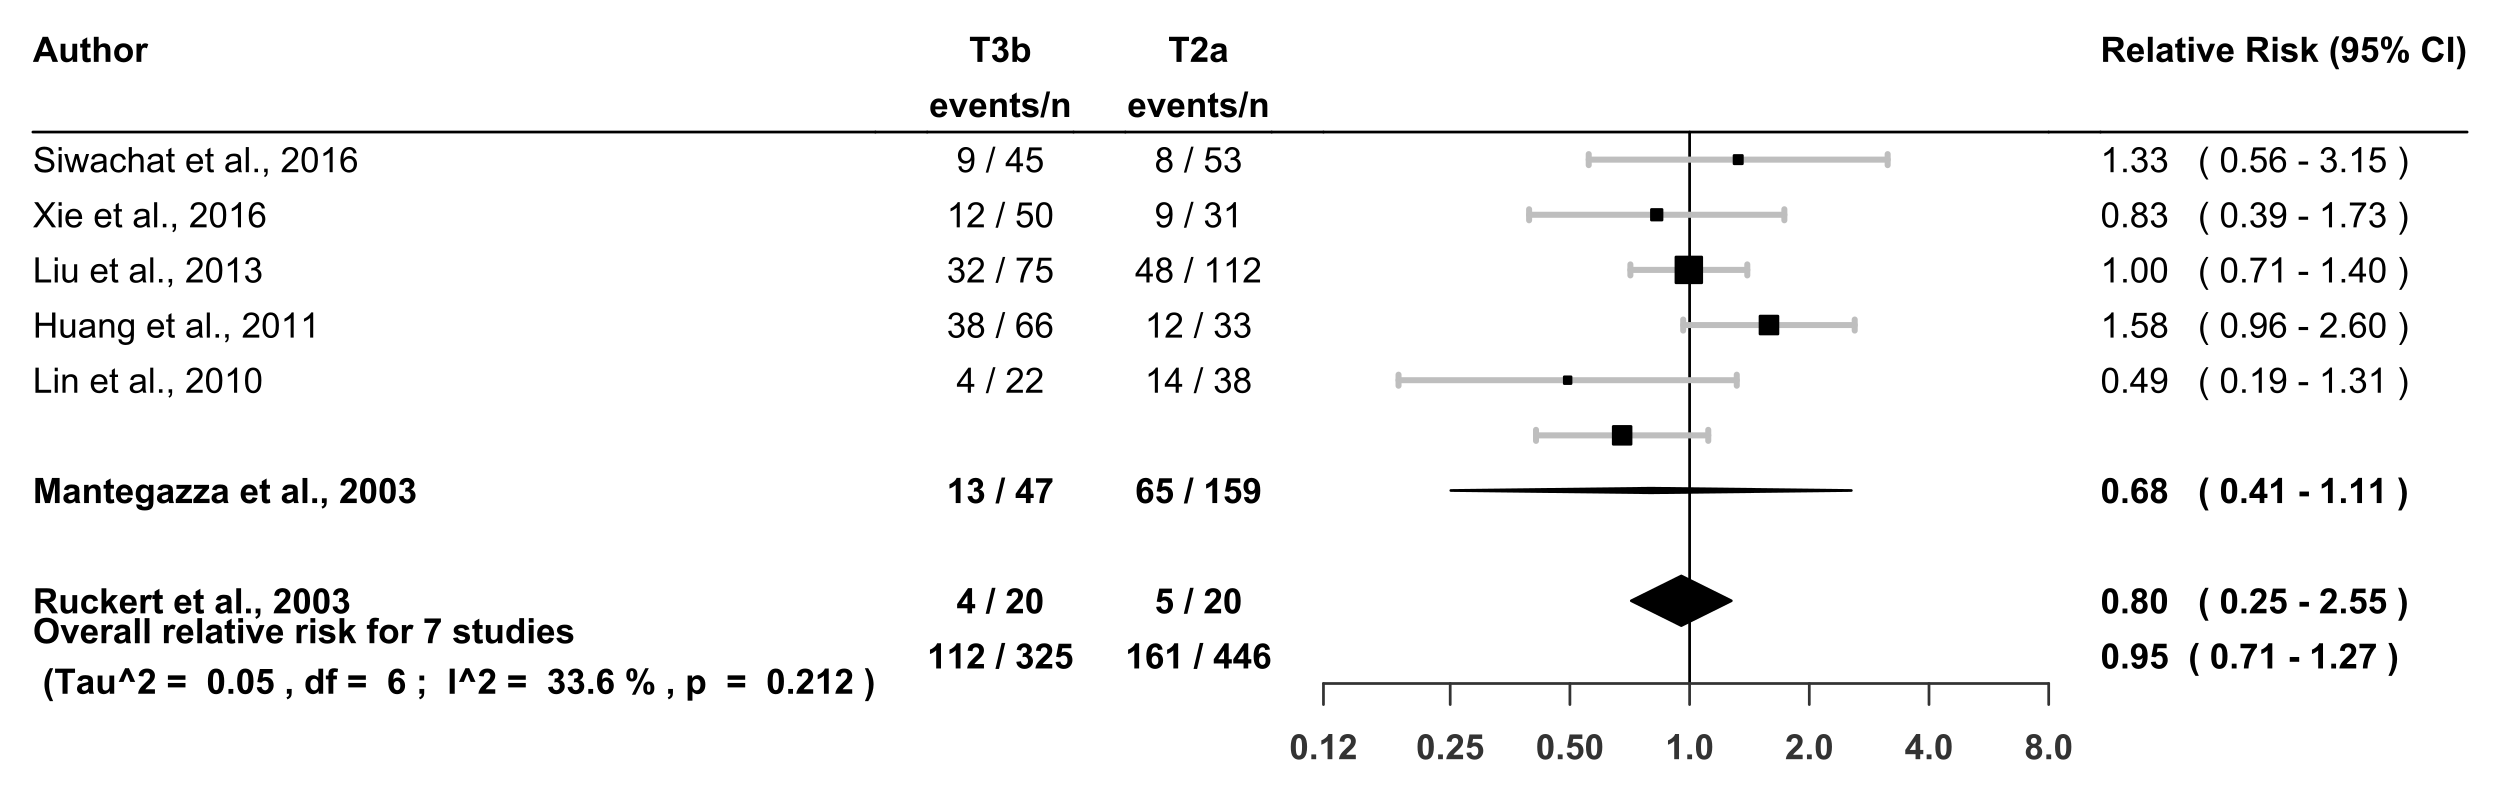 <?xml version="1.0" encoding="UTF-8"?>
<svg xmlns="http://www.w3.org/2000/svg" xmlns:xlink="http://www.w3.org/1999/xlink" width="684pt" height="216pt" viewBox="0 0 684 216" version="1.1">
<defs>
<g>
<symbol overflow="visible" id="glyph0-0">
<path style="stroke:none;" d="M 1.199 0 L 1.199 -6 L 6 -6 L 6 0 Z M 1.352 -0.148 L 5.852 -0.148 L 5.852 -5.852 L 1.352 -5.852 Z M 1.352 -0.148 "/>
</symbol>
<symbol overflow="visible" id="glyph0-1">
<path style="stroke:none;" d="M 6.895 0 L 5.387 0 L 4.785 -1.562 L 2.039 -1.562 L 1.473 0 L 0 0 L 2.676 -6.871 L 4.145 -6.871 Z M 4.34 -2.719 L 3.395 -5.27 L 2.465 -2.719 Z M 4.34 -2.719 "/>
</symbol>
<symbol overflow="visible" id="glyph0-2">
<path style="stroke:none;" d="M 3.965 0 L 3.965 -0.746 C 3.781 -0.477 3.543 -0.27 3.25 -0.117 C 2.953 0.035 2.641 0.109 2.316 0.113 C 1.977 0.109 1.676 0.039 1.414 -0.105 C 1.145 -0.254 0.953 -0.461 0.836 -0.727 C 0.715 -0.992 0.656 -1.359 0.66 -1.828 L 0.66 -4.977 L 1.977 -4.977 L 1.977 -2.691 C 1.973 -1.988 2 -1.559 2.051 -1.402 C 2.098 -1.242 2.184 -1.117 2.316 -1.027 C 2.441 -0.934 2.605 -0.891 2.805 -0.891 C 3.027 -0.891 3.227 -0.949 3.406 -1.074 C 3.582 -1.195 3.707 -1.352 3.773 -1.535 C 3.836 -1.715 3.867 -2.16 3.871 -2.879 L 3.871 -4.977 L 5.188 -4.977 L 5.188 0 Z M 3.965 0 "/>
</symbol>
<symbol overflow="visible" id="glyph0-3">
<path style="stroke:none;" d="M 2.973 -4.977 L 2.973 -3.93 L 2.07 -3.93 L 2.07 -1.922 C 2.066 -1.516 2.078 -1.277 2.098 -1.211 C 2.113 -1.141 2.152 -1.086 2.215 -1.043 C 2.273 -1 2.348 -0.977 2.438 -0.98 C 2.559 -0.977 2.734 -1.02 2.969 -1.105 L 3.078 -0.086 C 2.77 0.047 2.426 0.109 2.039 0.113 C 1.801 0.109 1.586 0.074 1.395 -0.004 C 1.203 -0.082 1.062 -0.188 0.977 -0.316 C 0.887 -0.441 0.824 -0.609 0.793 -0.828 C 0.762 -0.977 0.75 -1.289 0.75 -1.758 L 0.75 -3.93 L 0.145 -3.93 L 0.145 -4.977 L 0.75 -4.977 L 0.75 -5.969 L 2.07 -6.734 L 2.07 -4.977 Z M 2.973 -4.977 "/>
</symbol>
<symbol overflow="visible" id="glyph0-4">
<path style="stroke:none;" d="M 2 -6.871 L 2 -4.344 C 2.422 -4.836 2.93 -5.086 3.523 -5.09 C 3.824 -5.086 4.098 -5.031 4.344 -4.922 C 4.586 -4.809 4.77 -4.664 4.895 -4.488 C 5.016 -4.312 5.102 -4.117 5.148 -3.906 C 5.191 -3.691 5.215 -3.363 5.219 -2.922 L 5.219 0 L 3.898 0 L 3.898 -2.629 C 3.895 -3.148 3.871 -3.48 3.824 -3.625 C 3.773 -3.762 3.684 -3.871 3.559 -3.957 C 3.43 -4.035 3.273 -4.078 3.086 -4.082 C 2.863 -4.078 2.668 -4.023 2.5 -3.922 C 2.324 -3.812 2.199 -3.652 2.121 -3.441 C 2.039 -3.223 1.996 -2.906 2 -2.492 L 2 0 L 0.684 0 L 0.684 -6.871 Z M 2 -6.871 "/>
</symbol>
<symbol overflow="visible" id="glyph0-5">
<path style="stroke:none;" d="M 0.383 -2.559 C 0.379 -2.992 0.488 -3.414 0.707 -3.828 C 0.922 -4.234 1.227 -4.547 1.625 -4.766 C 2.016 -4.977 2.457 -5.086 2.949 -5.09 C 3.699 -5.086 4.316 -4.84 4.801 -4.355 C 5.277 -3.863 5.52 -3.246 5.523 -2.504 C 5.52 -1.746 5.277 -1.121 4.793 -0.629 C 4.305 -0.133 3.691 0.109 2.957 0.113 C 2.5 0.109 2.066 0.012 1.652 -0.195 C 1.238 -0.398 0.922 -0.703 0.707 -1.105 C 0.488 -1.5 0.379 -1.984 0.383 -2.559 Z M 1.734 -2.488 C 1.734 -1.992 1.852 -1.613 2.086 -1.355 C 2.32 -1.09 2.609 -0.961 2.953 -0.961 C 3.297 -0.961 3.582 -1.09 3.816 -1.355 C 4.047 -1.613 4.164 -1.996 4.168 -2.5 C 4.164 -2.984 4.047 -3.359 3.816 -3.621 C 3.582 -3.883 3.297 -4.012 2.953 -4.016 C 2.609 -4.012 2.32 -3.883 2.086 -3.621 C 1.852 -3.359 1.734 -2.98 1.734 -2.488 Z M 1.734 -2.488 "/>
</symbol>
<symbol overflow="visible" id="glyph0-6">
<path style="stroke:none;" d="M 1.949 0 L 0.633 0 L 0.633 -4.977 L 1.855 -4.977 L 1.855 -4.27 C 2.062 -4.602 2.25 -4.82 2.422 -4.93 C 2.586 -5.031 2.777 -5.086 2.992 -5.09 C 3.289 -5.086 3.578 -5.004 3.859 -4.844 L 3.449 -3.695 C 3.227 -3.836 3.02 -3.906 2.832 -3.91 C 2.645 -3.906 2.488 -3.855 2.363 -3.758 C 2.23 -3.652 2.129 -3.469 2.059 -3.207 C 1.98 -2.938 1.945 -2.383 1.949 -1.539 Z M 1.949 0 "/>
</symbol>
<symbol overflow="visible" id="glyph0-7">
<path style="stroke:none;" d="M 0.68 0 L 0.68 -6.871 L 2.758 -6.871 L 4.004 -2.184 L 5.234 -6.871 L 7.316 -6.871 L 7.316 0 L 6.027 0 L 6.027 -5.41 L 4.664 0 L 3.328 0 L 1.969 -5.41 L 1.969 0 Z M 0.68 0 "/>
</symbol>
<symbol overflow="visible" id="glyph0-8">
<path style="stroke:none;" d="M 1.672 -3.461 L 0.477 -3.676 C 0.609 -4.152 0.844 -4.508 1.172 -4.742 C 1.5 -4.969 1.984 -5.086 2.633 -5.09 C 3.219 -5.086 3.656 -5.016 3.945 -4.879 C 4.23 -4.738 4.434 -4.562 4.555 -4.352 C 4.668 -4.137 4.727 -3.742 4.73 -3.172 L 4.715 -1.637 C 4.711 -1.195 4.73 -0.875 4.777 -0.668 C 4.816 -0.457 4.898 -0.234 5.016 0 L 3.711 0 C 3.672 -0.086 3.633 -0.215 3.586 -0.391 C 3.562 -0.465 3.547 -0.516 3.539 -0.543 C 3.312 -0.32 3.07 -0.156 2.816 -0.051 C 2.559 0.059 2.285 0.109 1.996 0.113 C 1.48 0.109 1.078 -0.027 0.785 -0.305 C 0.488 -0.582 0.34 -0.934 0.344 -1.359 C 0.34 -1.641 0.406 -1.891 0.543 -2.109 C 0.676 -2.328 0.863 -2.496 1.109 -2.617 C 1.348 -2.73 1.699 -2.832 2.156 -2.926 C 2.77 -3.035 3.195 -3.145 3.438 -3.25 L 3.438 -3.379 C 3.434 -3.629 3.371 -3.809 3.25 -3.918 C 3.121 -4.023 2.883 -4.078 2.539 -4.082 C 2.301 -4.078 2.121 -4.031 1.992 -3.941 C 1.859 -3.848 1.75 -3.688 1.672 -3.461 Z M 3.438 -2.391 C 3.266 -2.332 2.996 -2.262 2.633 -2.188 C 2.266 -2.105 2.027 -2.031 1.918 -1.961 C 1.742 -1.836 1.656 -1.68 1.66 -1.496 C 1.656 -1.309 1.727 -1.148 1.863 -1.016 C 2 -0.879 2.176 -0.812 2.391 -0.816 C 2.625 -0.812 2.852 -0.891 3.07 -1.051 C 3.227 -1.164 3.328 -1.309 3.383 -1.484 C 3.414 -1.594 3.434 -1.809 3.438 -2.129 Z M 3.438 -2.391 "/>
</symbol>
<symbol overflow="visible" id="glyph0-9">
<path style="stroke:none;" d="M 5.219 0 L 3.898 0 L 3.898 -2.539 C 3.895 -3.074 3.867 -3.422 3.812 -3.582 C 3.754 -3.738 3.664 -3.863 3.539 -3.949 C 3.414 -4.035 3.262 -4.078 3.086 -4.082 C 2.855 -4.078 2.648 -4.016 2.469 -3.895 C 2.285 -3.766 2.164 -3.602 2.098 -3.398 C 2.027 -3.191 1.992 -2.809 1.996 -2.254 L 1.996 0 L 0.68 0 L 0.68 -4.977 L 1.902 -4.977 L 1.902 -4.246 C 2.336 -4.805 2.883 -5.086 3.543 -5.09 C 3.832 -5.086 4.098 -5.035 4.34 -4.934 C 4.578 -4.828 4.762 -4.691 4.887 -4.531 C 5.008 -4.367 5.094 -4.184 5.145 -3.98 C 5.191 -3.77 5.215 -3.477 5.219 -3.094 Z M 5.219 0 "/>
</symbol>
<symbol overflow="visible" id="glyph0-10">
<path style="stroke:none;" d="M 3.57 -1.586 L 4.883 -1.363 C 4.711 -0.879 4.445 -0.512 4.086 -0.262 C 3.719 -0.012 3.266 0.109 2.719 0.113 C 1.852 0.109 1.211 -0.168 0.797 -0.734 C 0.469 -1.184 0.305 -1.758 0.305 -2.453 C 0.305 -3.273 0.52 -3.918 0.949 -4.387 C 1.379 -4.852 1.922 -5.086 2.586 -5.09 C 3.324 -5.086 3.91 -4.84 4.34 -4.355 C 4.766 -3.863 4.969 -3.117 4.953 -2.109 L 1.656 -2.109 C 1.66 -1.719 1.766 -1.414 1.973 -1.195 C 2.172 -0.977 2.426 -0.867 2.734 -0.871 C 2.938 -0.867 3.109 -0.922 3.254 -1.039 C 3.391 -1.148 3.496 -1.332 3.57 -1.586 Z M 3.648 -2.914 C 3.637 -3.293 3.539 -3.586 3.352 -3.785 C 3.164 -3.98 2.934 -4.078 2.668 -4.082 C 2.375 -4.078 2.137 -3.973 1.953 -3.77 C 1.762 -3.555 1.672 -3.27 1.68 -2.914 Z M 3.648 -2.914 "/>
</symbol>
<symbol overflow="visible" id="glyph0-11">
<path style="stroke:none;" d="M 0.566 0.328 L 2.07 0.512 C 2.094 0.684 2.152 0.805 2.246 0.871 C 2.367 0.961 2.566 1.008 2.836 1.012 C 3.18 1.008 3.438 0.957 3.609 0.859 C 3.723 0.785 3.809 0.672 3.871 0.523 C 3.91 0.41 3.93 0.215 3.934 -0.078 L 3.934 -0.805 C 3.535 -0.266 3.039 0 2.441 0 C 1.77 0 1.238 -0.281 0.852 -0.848 C 0.543 -1.293 0.391 -1.848 0.395 -2.516 C 0.391 -3.348 0.594 -3.988 0.996 -4.43 C 1.395 -4.867 1.891 -5.086 2.492 -5.09 C 3.105 -5.086 3.613 -4.816 4.016 -4.281 L 4.016 -4.977 L 5.25 -4.977 L 5.25 -0.512 C 5.25 0.078 5.199 0.512 5.105 0.805 C 5.004 1.094 4.867 1.324 4.695 1.488 C 4.516 1.652 4.285 1.781 3.996 1.879 C 3.703 1.969 3.332 2.016 2.887 2.02 C 2.039 2.016 1.441 1.871 1.09 1.586 C 0.738 1.293 0.562 0.926 0.562 0.488 C 0.562 0.441 0.562 0.391 0.566 0.328 Z M 1.742 -2.594 C 1.738 -2.062 1.844 -1.676 2.051 -1.43 C 2.254 -1.184 2.504 -1.059 2.809 -1.062 C 3.125 -1.059 3.398 -1.188 3.621 -1.441 C 3.844 -1.691 3.953 -2.062 3.957 -2.559 C 3.953 -3.07 3.848 -3.453 3.637 -3.707 C 3.422 -3.953 3.152 -4.078 2.832 -4.082 C 2.512 -4.078 2.254 -3.957 2.051 -3.715 C 1.844 -3.469 1.738 -3.094 1.742 -2.594 Z M 1.742 -2.594 "/>
</symbol>
<symbol overflow="visible" id="glyph0-12">
<path style="stroke:none;" d="M 0.16 0 L 0.16 -1.027 L 2.023 -3.168 C 2.328 -3.516 2.555 -3.766 2.703 -3.914 C 2.547 -3.902 2.348 -3.895 2.102 -3.895 L 0.344 -3.887 L 0.344 -4.977 L 4.457 -4.977 L 4.457 -4.047 L 2.555 -1.852 L 1.883 -1.125 C 2.246 -1.145 2.473 -1.152 2.562 -1.156 L 4.602 -1.156 L 4.602 0 Z M 0.16 0 "/>
</symbol>
<symbol overflow="visible" id="glyph0-13">
<path style="stroke:none;" d=""/>
</symbol>
<symbol overflow="visible" id="glyph0-14">
<path style="stroke:none;" d="M 0.688 0 L 0.688 -6.871 L 2.008 -6.871 L 2.008 0 Z M 0.688 0 "/>
</symbol>
<symbol overflow="visible" id="glyph0-15">
<path style="stroke:none;" d="M 0.688 0 L 0.688 -1.316 L 2.008 -1.316 L 2.008 0 Z M 0.688 0 "/>
</symbol>
<symbol overflow="visible" id="glyph0-16">
<path style="stroke:none;" d="M 0.656 -1.316 L 1.973 -1.316 L 1.973 -0.375 C 1.969 0.004 1.938 0.305 1.875 0.527 C 1.809 0.746 1.684 0.941 1.5 1.121 C 1.316 1.293 1.082 1.43 0.805 1.531 L 0.547 0.988 C 0.809 0.898 1 0.777 1.113 0.629 C 1.227 0.473 1.285 0.266 1.293 0 L 0.656 0 Z M 0.656 -1.316 "/>
</symbol>
<symbol overflow="visible" id="glyph0-17">
<path style="stroke:none;" d="M 4.855 -1.223 L 4.855 0 L 0.238 0 C 0.285 -0.461 0.434 -0.898 0.688 -1.316 C 0.934 -1.727 1.43 -2.273 2.172 -2.961 C 2.762 -3.512 3.125 -3.887 3.262 -4.086 C 3.441 -4.355 3.531 -4.625 3.535 -4.895 C 3.531 -5.184 3.453 -5.41 3.297 -5.57 C 3.137 -5.727 2.918 -5.805 2.645 -5.809 C 2.363 -5.805 2.145 -5.723 1.984 -5.559 C 1.82 -5.391 1.727 -5.117 1.707 -4.734 L 0.395 -4.867 C 0.469 -5.59 0.715 -6.109 1.129 -6.426 C 1.539 -6.738 2.055 -6.895 2.676 -6.898 C 3.352 -6.895 3.883 -6.715 4.273 -6.352 C 4.656 -5.984 4.852 -5.527 4.855 -4.988 C 4.852 -4.676 4.797 -4.383 4.688 -4.102 C 4.578 -3.82 4.402 -3.527 4.164 -3.227 C 4 -3.02 3.711 -2.727 3.297 -2.348 C 2.879 -1.965 2.617 -1.711 2.508 -1.59 C 2.398 -1.461 2.309 -1.34 2.242 -1.223 Z M 4.855 -1.223 "/>
</symbol>
<symbol overflow="visible" id="glyph0-18">
<path style="stroke:none;" d="M 2.633 -6.898 C 3.297 -6.895 3.82 -6.66 4.195 -6.188 C 4.641 -5.625 4.863 -4.691 4.867 -3.391 C 4.863 -2.086 4.637 -1.152 4.191 -0.586 C 3.816 -0.117 3.297 0.117 2.633 0.117 C 1.961 0.117 1.422 -0.137 1.016 -0.652 C 0.602 -1.164 0.398 -2.082 0.402 -3.402 C 0.398 -4.695 0.625 -5.625 1.078 -6.195 C 1.449 -6.66 1.965 -6.895 2.633 -6.898 Z M 2.633 -5.809 C 2.469 -5.805 2.328 -5.754 2.207 -5.656 C 2.078 -5.551 1.98 -5.371 1.918 -5.109 C 1.824 -4.766 1.781 -4.191 1.781 -3.391 C 1.781 -2.582 1.82 -2.027 1.902 -1.727 C 1.98 -1.422 2.082 -1.223 2.207 -1.125 C 2.328 -1.023 2.469 -0.973 2.633 -0.977 C 2.789 -0.973 2.934 -1.023 3.062 -1.129 C 3.184 -1.227 3.281 -1.406 3.352 -1.672 C 3.441 -2.008 3.484 -2.582 3.488 -3.391 C 3.484 -4.191 3.445 -4.746 3.363 -5.051 C 3.281 -5.352 3.18 -5.551 3.059 -5.656 C 2.934 -5.754 2.789 -5.805 2.633 -5.809 Z M 2.633 -5.809 "/>
</symbol>
<symbol overflow="visible" id="glyph0-19">
<path style="stroke:none;" d="M 0.359 -1.824 L 1.637 -1.977 C 1.672 -1.648 1.781 -1.402 1.961 -1.234 C 2.137 -1.059 2.352 -0.973 2.609 -0.977 C 2.879 -0.973 3.109 -1.074 3.297 -1.285 C 3.48 -1.488 3.574 -1.766 3.578 -2.117 C 3.574 -2.445 3.484 -2.711 3.309 -2.906 C 3.129 -3.098 2.91 -3.191 2.656 -3.195 C 2.484 -3.191 2.285 -3.16 2.055 -3.098 L 2.199 -4.172 C 2.551 -4.16 2.824 -4.234 3.016 -4.402 C 3.199 -4.562 3.293 -4.781 3.297 -5.059 C 3.293 -5.285 3.223 -5.469 3.09 -5.609 C 2.949 -5.742 2.766 -5.812 2.539 -5.816 C 2.312 -5.812 2.121 -5.734 1.965 -5.582 C 1.801 -5.422 1.703 -5.195 1.672 -4.898 L 0.461 -5.105 C 0.543 -5.516 0.668 -5.848 0.84 -6.098 C 1.008 -6.344 1.246 -6.539 1.555 -6.684 C 1.855 -6.824 2.199 -6.895 2.578 -6.898 C 3.223 -6.895 3.738 -6.691 4.133 -6.281 C 4.453 -5.941 4.617 -5.559 4.617 -5.137 C 4.617 -4.531 4.285 -4.051 3.629 -3.695 C 4.02 -3.605 4.336 -3.414 4.57 -3.125 C 4.805 -2.828 4.922 -2.477 4.926 -2.062 C 4.922 -1.457 4.703 -0.941 4.266 -0.52 C 3.824 -0.094 3.273 0.117 2.621 0.117 C 1.996 0.117 1.48 -0.059 1.074 -0.418 C 0.66 -0.773 0.422 -1.242 0.359 -1.824 Z M 0.359 -1.824 "/>
</symbol>
<symbol overflow="visible" id="glyph0-20">
<path style="stroke:none;" d="M 0.703 0 L 0.703 -6.871 L 3.625 -6.871 C 4.355 -6.867 4.887 -6.805 5.223 -6.684 C 5.551 -6.559 5.82 -6.34 6.023 -6.027 C 6.223 -5.711 6.32 -5.352 6.324 -4.945 C 6.32 -4.43 6.168 -4.004 5.867 -3.668 C 5.562 -3.332 5.109 -3.117 4.508 -3.031 C 4.805 -2.852 5.055 -2.66 5.254 -2.453 C 5.445 -2.242 5.707 -1.871 6.043 -1.34 L 6.883 0 L 5.223 0 L 4.219 -1.496 C 3.859 -2.027 3.613 -2.363 3.484 -2.504 C 3.352 -2.641 3.215 -2.738 3.07 -2.789 C 2.922 -2.84 2.688 -2.863 2.371 -2.867 L 2.09 -2.867 L 2.09 0 Z M 2.09 -3.965 L 3.117 -3.965 C 3.781 -3.961 4.195 -3.988 4.363 -4.047 C 4.527 -4.102 4.656 -4.199 4.754 -4.34 C 4.844 -4.477 4.891 -4.648 4.895 -4.855 C 4.891 -5.086 4.828 -5.273 4.707 -5.414 C 4.582 -5.555 4.41 -5.645 4.188 -5.688 C 4.07 -5.699 3.73 -5.707 3.172 -5.711 L 2.09 -5.711 Z M 2.09 -3.965 "/>
</symbol>
<symbol overflow="visible" id="glyph0-21">
<path style="stroke:none;" d="M 5.031 -3.508 L 3.73 -3.273 C 3.684 -3.527 3.586 -3.723 3.434 -3.855 C 3.277 -3.988 3.074 -4.055 2.832 -4.055 C 2.5 -4.055 2.238 -3.941 2.047 -3.715 C 1.848 -3.488 1.75 -3.109 1.754 -2.578 C 1.75 -1.984 1.852 -1.566 2.051 -1.324 C 2.246 -1.082 2.512 -0.961 2.852 -0.961 C 3.098 -0.961 3.301 -1.031 3.465 -1.172 C 3.621 -1.312 3.734 -1.555 3.801 -1.906 L 5.094 -1.688 C 4.957 -1.094 4.699 -0.645 4.32 -0.34 C 3.938 -0.039 3.43 0.109 2.789 0.113 C 2.059 0.109 1.477 -0.117 1.047 -0.574 C 0.613 -1.035 0.398 -1.672 0.398 -2.484 C 0.398 -3.305 0.613 -3.941 1.051 -4.402 C 1.48 -4.855 2.07 -5.086 2.812 -5.09 C 3.418 -5.086 3.898 -4.957 4.258 -4.699 C 4.613 -4.438 4.871 -4.039 5.031 -3.508 Z M 5.031 -3.508 "/>
</symbol>
<symbol overflow="visible" id="glyph0-22">
<path style="stroke:none;" d="M 0.641 0 L 0.641 -6.871 L 1.961 -6.871 L 1.961 -3.227 L 3.5 -4.977 L 5.125 -4.977 L 3.422 -3.16 L 5.246 0 L 3.824 0 L 2.574 -2.234 L 1.961 -1.594 L 1.961 0 Z M 0.641 0 "/>
</symbol>
<symbol overflow="visible" id="glyph0-23">
<path style="stroke:none;" d="M 0.418 -3.395 C 0.414 -4.09 0.52 -4.68 0.73 -5.156 C 0.883 -5.504 1.098 -5.816 1.371 -6.098 C 1.641 -6.375 1.934 -6.582 2.258 -6.719 C 2.684 -6.895 3.18 -6.984 3.742 -6.988 C 4.75 -6.984 5.559 -6.672 6.168 -6.047 C 6.773 -5.418 7.078 -4.543 7.082 -3.426 C 7.078 -2.312 6.777 -1.445 6.176 -0.82 C 5.574 -0.195 4.766 0.117 3.758 0.117 C 2.734 0.117 1.922 -0.191 1.32 -0.816 C 0.715 -1.438 0.414 -2.297 0.418 -3.395 Z M 1.848 -3.441 C 1.844 -2.66 2.023 -2.07 2.387 -1.672 C 2.742 -1.266 3.199 -1.066 3.754 -1.07 C 4.305 -1.066 4.758 -1.266 5.117 -1.668 C 5.469 -2.062 5.648 -2.66 5.648 -3.461 C 5.648 -4.246 5.473 -4.832 5.129 -5.223 C 4.781 -5.605 4.324 -5.801 3.754 -5.805 C 3.18 -5.801 2.719 -5.605 2.371 -5.215 C 2.02 -4.82 1.844 -4.227 1.848 -3.441 Z M 1.848 -3.441 "/>
</symbol>
<symbol overflow="visible" id="glyph0-24">
<path style="stroke:none;" d="M 2.059 0 L 0.051 -4.977 L 1.434 -4.977 L 2.371 -2.438 L 2.645 -1.59 C 2.711 -1.801 2.758 -1.945 2.781 -2.016 C 2.82 -2.156 2.867 -2.297 2.922 -2.438 L 3.867 -4.977 L 5.223 -4.977 L 3.242 0 Z M 2.059 0 "/>
</symbol>
<symbol overflow="visible" id="glyph0-25">
<path style="stroke:none;" d="M 0.688 -5.652 L 0.688 -6.871 L 2.008 -6.871 L 2.008 -5.652 Z M 0.688 0 L 0.688 -4.977 L 2.008 -4.977 L 2.008 0 Z M 0.688 0 "/>
</symbol>
<symbol overflow="visible" id="glyph0-26">
<path style="stroke:none;" d="M 0.227 -1.422 L 1.547 -1.621 C 1.602 -1.363 1.715 -1.168 1.891 -1.039 C 2.059 -0.902 2.297 -0.836 2.609 -0.84 C 2.945 -0.836 3.203 -0.898 3.379 -1.027 C 3.492 -1.109 3.551 -1.227 3.555 -1.379 C 3.551 -1.473 3.52 -1.555 3.461 -1.625 C 3.391 -1.684 3.242 -1.742 3.02 -1.801 C 1.953 -2.031 1.281 -2.246 1 -2.441 C 0.602 -2.707 0.402 -3.082 0.406 -3.562 C 0.402 -3.992 0.574 -4.352 0.918 -4.648 C 1.258 -4.938 1.785 -5.086 2.504 -5.09 C 3.18 -5.086 3.688 -4.977 4.02 -4.758 C 4.352 -4.535 4.578 -4.207 4.707 -3.773 L 3.465 -3.543 C 3.406 -3.734 3.305 -3.883 3.16 -3.988 C 3.008 -4.09 2.797 -4.141 2.527 -4.145 C 2.176 -4.141 1.93 -4.094 1.781 -4 C 1.68 -3.926 1.629 -3.836 1.633 -3.73 C 1.629 -3.633 1.672 -3.555 1.762 -3.492 C 1.879 -3.402 2.289 -3.277 2.992 -3.121 C 3.691 -2.961 4.18 -2.766 4.461 -2.535 C 4.734 -2.297 4.875 -1.969 4.875 -1.555 C 4.875 -1.094 4.684 -0.703 4.301 -0.379 C 3.918 -0.051 3.352 0.109 2.609 0.113 C 1.93 0.109 1.395 -0.023 1 -0.297 C 0.602 -0.57 0.344 -0.945 0.227 -1.422 Z M 0.227 -1.422 "/>
</symbol>
<symbol overflow="visible" id="glyph0-27">
<path style="stroke:none;" d="M 0.113 -4.977 L 0.844 -4.977 L 0.844 -5.352 C 0.844 -5.766 0.887 -6.078 0.977 -6.289 C 1.062 -6.492 1.227 -6.66 1.469 -6.793 C 1.707 -6.918 2.008 -6.984 2.375 -6.988 C 2.746 -6.984 3.113 -6.93 3.477 -6.82 L 3.301 -5.902 C 3.086 -5.949 2.887 -5.977 2.695 -5.977 C 2.504 -5.977 2.367 -5.93 2.285 -5.844 C 2.199 -5.75 2.156 -5.578 2.16 -5.328 L 2.16 -4.977 L 3.145 -4.977 L 3.145 -3.941 L 2.16 -3.941 L 2.16 0 L 0.844 0 L 0.844 -3.941 L 0.113 -3.941 Z M 0.113 -4.977 "/>
</symbol>
<symbol overflow="visible" id="glyph0-28">
<path style="stroke:none;" d="M 0.406 -5.555 L 0.406 -6.777 L 4.914 -6.777 L 4.914 -5.82 C 4.539 -5.453 4.16 -4.93 3.777 -4.246 C 3.391 -3.559 3.098 -2.832 2.898 -2.062 C 2.695 -1.293 2.598 -0.605 2.602 0 L 1.332 0 C 1.348 -0.949 1.543 -1.918 1.918 -2.906 C 2.285 -3.891 2.781 -4.773 3.402 -5.555 Z M 0.406 -5.555 "/>
</symbol>
<symbol overflow="visible" id="glyph0-29">
<path style="stroke:none;" d="M 5.254 0 L 4.031 0 L 4.031 -0.73 C 3.828 -0.445 3.586 -0.234 3.312 -0.094 C 3.031 0.043 2.754 0.109 2.477 0.113 C 1.902 0.109 1.41 -0.117 1.004 -0.578 C 0.594 -1.035 0.391 -1.68 0.395 -2.508 C 0.391 -3.352 0.59 -3.992 0.988 -4.43 C 1.383 -4.867 1.883 -5.086 2.492 -5.09 C 3.047 -5.086 3.531 -4.855 3.938 -4.398 L 3.938 -6.871 L 5.254 -6.871 Z M 1.738 -2.598 C 1.734 -2.062 1.809 -1.68 1.961 -1.445 C 2.168 -1.098 2.465 -0.926 2.852 -0.93 C 3.152 -0.926 3.41 -1.055 3.621 -1.316 C 3.832 -1.57 3.938 -1.953 3.941 -2.469 C 3.938 -3.039 3.836 -3.453 3.633 -3.703 C 3.426 -3.953 3.16 -4.078 2.84 -4.082 C 2.523 -4.078 2.262 -3.953 2.055 -3.707 C 1.84 -3.457 1.734 -3.086 1.738 -2.598 Z M 1.738 -2.598 "/>
</symbol>
<symbol overflow="visible" id="glyph0-30">
<path style="stroke:none;" d="M 2.875 2.02 L 1.969 2.02 C 1.488 1.297 1.121 0.551 0.875 -0.23 C 0.621 -1.004 0.496 -1.758 0.5 -2.488 C 0.496 -3.391 0.652 -4.246 0.965 -5.055 C 1.23 -5.75 1.57 -6.395 1.988 -6.988 L 2.887 -6.988 C 2.457 -6.039 2.164 -5.234 2.004 -4.574 C 1.84 -3.906 1.758 -3.203 1.762 -2.461 C 1.758 -1.945 1.805 -1.418 1.902 -0.883 C 1.996 -0.344 2.129 0.164 2.297 0.648 C 2.406 0.965 2.598 1.422 2.875 2.02 Z M 2.875 2.02 "/>
</symbol>
<symbol overflow="visible" id="glyph0-31">
<path style="stroke:none;" d="M 2.246 0 L 2.246 -5.711 L 0.207 -5.711 L 0.207 -6.871 L 5.668 -6.871 L 5.668 -5.711 L 3.633 -5.711 L 3.633 0 Z M 2.246 0 "/>
</symbol>
<symbol overflow="visible" id="glyph0-32">
<path style="stroke:none;" d="M 0.539 -3.242 L 2.301 -6.988 L 3.348 -6.988 L 5.062 -3.242 L 3.73 -3.242 L 2.805 -5.535 L 1.879 -3.242 Z M 0.539 -3.242 "/>
</symbol>
<symbol overflow="visible" id="glyph0-33">
<path style="stroke:none;" d="M 0.398 -3.824 L 0.398 -5.035 L 5.203 -5.035 L 5.203 -3.824 Z M 0.398 -1.742 L 0.398 -2.957 L 5.203 -2.957 L 5.203 -1.742 Z M 0.398 -1.742 "/>
</symbol>
<symbol overflow="visible" id="glyph0-34">
<path style="stroke:none;" d="M 0.426 -1.766 L 1.738 -1.902 C 1.773 -1.602 1.883 -1.367 2.07 -1.195 C 2.25 -1.023 2.465 -0.938 2.711 -0.938 C 2.98 -0.938 3.211 -1.047 3.406 -1.273 C 3.594 -1.492 3.691 -1.828 3.695 -2.281 C 3.691 -2.699 3.598 -3.016 3.41 -3.23 C 3.219 -3.438 2.973 -3.543 2.672 -3.547 C 2.293 -3.543 1.953 -3.379 1.656 -3.047 L 0.586 -3.203 L 1.262 -6.777 L 4.742 -6.777 L 4.742 -5.547 L 2.258 -5.547 L 2.055 -4.379 C 2.344 -4.52 2.645 -4.594 2.953 -4.598 C 3.535 -4.594 4.027 -4.383 4.438 -3.961 C 4.84 -3.535 5.043 -2.98 5.047 -2.305 C 5.043 -1.734 4.879 -1.23 4.555 -0.793 C 4.105 -0.184 3.488 0.117 2.695 0.117 C 2.059 0.117 1.539 -0.051 1.141 -0.395 C 0.738 -0.73 0.5 -1.188 0.426 -1.766 Z M 0.426 -1.766 "/>
</symbol>
<symbol overflow="visible" id="glyph0-35">
<path style="stroke:none;" d="M 4.871 -5.188 L 3.594 -5.047 C 3.559 -5.305 3.48 -5.5 3.352 -5.629 C 3.219 -5.75 3.047 -5.812 2.84 -5.816 C 2.559 -5.812 2.324 -5.688 2.133 -5.441 C 1.941 -5.188 1.82 -4.668 1.773 -3.883 C 2.098 -4.266 2.504 -4.457 2.996 -4.461 C 3.543 -4.457 4.016 -4.25 4.406 -3.832 C 4.797 -3.414 4.992 -2.871 4.996 -2.211 C 4.992 -1.504 4.785 -0.941 4.375 -0.52 C 3.961 -0.094 3.434 0.117 2.789 0.117 C 2.094 0.117 1.523 -0.152 1.078 -0.691 C 0.629 -1.23 0.402 -2.113 0.406 -3.344 C 0.402 -4.598 0.637 -5.504 1.105 -6.062 C 1.57 -6.617 2.176 -6.895 2.922 -6.898 C 3.441 -6.895 3.871 -6.75 4.215 -6.461 C 4.555 -6.168 4.773 -5.742 4.871 -5.188 Z M 1.883 -2.316 C 1.879 -1.883 1.98 -1.555 2.18 -1.324 C 2.375 -1.09 2.598 -0.973 2.855 -0.977 C 3.094 -0.973 3.297 -1.066 3.461 -1.262 C 3.621 -1.449 3.703 -1.762 3.707 -2.199 C 3.703 -2.641 3.617 -2.969 3.445 -3.18 C 3.27 -3.387 3.051 -3.492 2.789 -3.492 C 2.535 -3.492 2.32 -3.391 2.145 -3.195 C 1.969 -2.992 1.879 -2.699 1.883 -2.316 Z M 1.883 -2.316 "/>
</symbol>
<symbol overflow="visible" id="glyph0-36">
<path style="stroke:none;" d="M 0.906 -3.66 L 0.906 -4.977 L 2.223 -4.977 L 2.223 -3.66 Z M 0.906 -1.316 L 2.223 -1.316 L 2.223 -0.375 C 2.219 0.004 2.188 0.305 2.121 0.527 C 2.055 0.746 1.93 0.941 1.75 1.121 C 1.566 1.293 1.336 1.43 1.055 1.531 L 0.797 0.988 C 1.062 0.898 1.25 0.777 1.363 0.625 C 1.473 0.465 1.531 0.258 1.543 0 L 0.906 0 Z M 0.906 -1.316 "/>
</symbol>
<symbol overflow="visible" id="glyph0-37">
<path style="stroke:none;" d="M 0.656 0 L 0.656 -6.871 L 2.043 -6.871 L 2.043 0 Z M 0.656 0 "/>
</symbol>
<symbol overflow="visible" id="glyph0-38">
<path style="stroke:none;" d="M 0.418 -5.176 C 0.414 -5.785 0.551 -6.242 0.82 -6.543 C 1.09 -6.836 1.457 -6.984 1.922 -6.988 C 2.398 -6.984 2.77 -6.836 3.043 -6.543 C 3.309 -6.246 3.445 -5.789 3.449 -5.176 C 3.445 -4.555 3.309 -4.098 3.043 -3.805 C 2.77 -3.504 2.406 -3.355 1.945 -3.359 C 1.465 -3.355 1.09 -3.504 0.82 -3.801 C 0.551 -4.094 0.414 -4.551 0.418 -5.176 Z M 1.445 -5.184 C 1.441 -4.734 1.492 -4.434 1.598 -4.285 C 1.672 -4.168 1.781 -4.113 1.922 -4.117 C 2.062 -4.113 2.172 -4.168 2.25 -4.285 C 2.348 -4.434 2.395 -4.734 2.398 -5.184 C 2.395 -5.629 2.348 -5.926 2.25 -6.078 C 2.172 -6.191 2.062 -6.25 1.922 -6.254 C 1.781 -6.25 1.672 -6.195 1.598 -6.086 C 1.492 -5.93 1.441 -5.629 1.445 -5.184 Z M 2.926 0.262 L 1.949 0.262 L 5.609 -6.988 L 6.559 -6.988 Z M 5.055 -1.543 C 5.051 -2.152 5.184 -2.609 5.457 -2.91 C 5.723 -3.203 6.094 -3.352 6.566 -3.355 C 7.035 -3.352 7.406 -3.203 7.68 -2.91 C 7.949 -2.609 8.086 -2.152 8.086 -1.543 C 8.086 -0.918 7.949 -0.461 7.68 -0.168 C 7.406 0.129 7.039 0.273 6.582 0.277 C 6.098 0.273 5.723 0.129 5.457 -0.168 C 5.184 -0.461 5.051 -0.918 5.055 -1.543 Z M 6.078 -1.547 C 6.074 -1.098 6.129 -0.797 6.234 -0.652 C 6.312 -0.531 6.418 -0.473 6.559 -0.477 C 6.695 -0.473 6.805 -0.531 6.883 -0.648 C 6.98 -0.797 7.031 -1.098 7.035 -1.547 C 7.031 -1.992 6.98 -2.289 6.887 -2.445 C 6.805 -2.555 6.695 -2.613 6.559 -2.617 C 6.414 -2.613 6.309 -2.555 6.234 -2.445 C 6.129 -2.289 6.074 -1.992 6.078 -1.547 Z M 6.078 -1.547 "/>
</symbol>
<symbol overflow="visible" id="glyph0-39">
<path style="stroke:none;" d="M 0.652 -4.977 L 1.879 -4.977 L 1.879 -4.246 C 2.035 -4.492 2.25 -4.695 2.523 -4.855 C 2.793 -5.008 3.094 -5.086 3.43 -5.09 C 4.004 -5.086 4.496 -4.859 4.902 -4.41 C 5.305 -3.953 5.508 -3.32 5.508 -2.516 C 5.508 -1.68 5.305 -1.035 4.898 -0.578 C 4.492 -0.117 4 0.109 3.422 0.113 C 3.145 0.109 2.895 0.059 2.672 -0.051 C 2.449 -0.156 2.215 -0.344 1.969 -0.613 L 1.969 1.895 L 0.652 1.895 Z M 1.953 -2.574 C 1.949 -2.012 2.062 -1.598 2.285 -1.332 C 2.508 -1.062 2.777 -0.93 3.098 -0.934 C 3.402 -0.93 3.656 -1.055 3.863 -1.301 C 4.062 -1.543 4.164 -1.945 4.168 -2.508 C 4.164 -3.027 4.059 -3.414 3.852 -3.668 C 3.641 -3.922 3.383 -4.047 3.074 -4.051 C 2.75 -4.047 2.484 -3.922 2.273 -3.676 C 2.059 -3.426 1.949 -3.059 1.953 -2.574 Z M 1.953 -2.574 "/>
</symbol>
<symbol overflow="visible" id="glyph0-40">
<path style="stroke:none;" d="M 3.777 0 L 2.461 0 L 2.461 -4.965 C 1.977 -4.512 1.406 -4.18 0.758 -3.965 L 0.758 -5.16 C 1.098 -5.27 1.473 -5.484 1.879 -5.801 C 2.281 -6.113 2.559 -6.477 2.711 -6.898 L 3.777 -6.898 Z M 3.777 0 "/>
</symbol>
<symbol overflow="visible" id="glyph0-41">
<path style="stroke:none;" d="M 0.324 2.02 C 0.578 1.461 0.762 1.035 0.871 0.742 C 0.977 0.441 1.074 0.102 1.168 -0.285 C 1.254 -0.672 1.32 -1.039 1.367 -1.391 C 1.406 -1.734 1.43 -2.094 1.434 -2.461 C 1.43 -3.203 1.352 -3.906 1.195 -4.574 C 1.035 -5.234 0.738 -6.039 0.312 -6.988 L 1.211 -6.988 C 1.68 -6.312 2.047 -5.602 2.309 -4.852 C 2.566 -4.098 2.695 -3.332 2.699 -2.559 C 2.695 -1.902 2.594 -1.203 2.391 -0.461 C 2.156 0.379 1.77 1.203 1.234 2.02 Z M 0.324 2.02 "/>
</symbol>
<symbol overflow="visible" id="glyph0-42">
<path style="stroke:none;" d="M 0.633 0 L 0.633 -6.871 L 1.949 -6.871 L 1.949 -4.398 C 2.352 -4.855 2.832 -5.086 3.395 -5.09 C 3.996 -5.086 4.5 -4.867 4.898 -4.43 C 5.293 -3.992 5.488 -3.359 5.492 -2.539 C 5.488 -1.688 5.289 -1.035 4.887 -0.574 C 4.48 -0.117 3.988 0.109 3.414 0.113 C 3.125 0.109 2.844 0.043 2.57 -0.098 C 2.293 -0.238 2.055 -0.449 1.855 -0.73 L 1.855 0 Z M 1.941 -2.598 C 1.938 -2.078 2.02 -1.699 2.184 -1.453 C 2.41 -1.102 2.715 -0.926 3.094 -0.93 C 3.383 -0.926 3.629 -1.051 3.836 -1.301 C 4.039 -1.547 4.141 -1.938 4.145 -2.477 C 4.141 -3.043 4.039 -3.453 3.832 -3.703 C 3.625 -3.953 3.359 -4.078 3.043 -4.082 C 2.723 -4.078 2.461 -3.957 2.254 -3.715 C 2.043 -3.469 1.938 -3.094 1.941 -2.598 Z M 1.941 -2.598 "/>
</symbol>
<symbol overflow="visible" id="glyph0-43">
<path style="stroke:none;" d="M -0.016 0.117 L 1.688 -6.988 L 2.676 -6.988 L 0.957 0.117 Z M -0.016 0.117 "/>
</symbol>
<symbol overflow="visible" id="glyph0-44">
<path style="stroke:none;" d="M 2.992 0 L 2.992 -1.383 L 0.18 -1.383 L 0.18 -2.535 L 3.16 -6.898 L 4.266 -6.898 L 4.266 -2.539 L 5.117 -2.539 L 5.117 -1.383 L 4.266 -1.383 L 4.266 0 Z M 2.992 -2.539 L 2.992 -4.891 L 1.41 -2.539 Z M 2.992 -2.539 "/>
</symbol>
<symbol overflow="visible" id="glyph0-45">
<path style="stroke:none;" d="M 0.438 -1.59 L 1.711 -1.73 C 1.742 -1.465 1.82 -1.273 1.953 -1.152 C 2.082 -1.023 2.258 -0.961 2.477 -0.965 C 2.746 -0.961 2.977 -1.086 3.168 -1.34 C 3.355 -1.586 3.477 -2.105 3.535 -2.898 C 3.199 -2.512 2.785 -2.32 2.293 -2.32 C 1.746 -2.32 1.281 -2.527 0.891 -2.945 C 0.5 -3.359 0.305 -3.902 0.305 -4.574 C 0.305 -5.27 0.512 -5.832 0.926 -6.258 C 1.34 -6.684 1.867 -6.895 2.508 -6.898 C 3.203 -6.895 3.773 -6.625 4.223 -6.09 C 4.668 -5.547 4.891 -4.66 4.895 -3.43 C 4.891 -2.172 4.66 -1.266 4.195 -0.711 C 3.727 -0.156 3.117 0.117 2.375 0.121 C 1.836 0.117 1.402 -0.023 1.074 -0.305 C 0.738 -0.59 0.527 -1.016 0.438 -1.59 Z M 3.418 -4.469 C 3.414 -4.891 3.316 -5.219 3.125 -5.457 C 2.926 -5.688 2.699 -5.805 2.445 -5.809 C 2.199 -5.805 2 -5.711 1.84 -5.52 C 1.676 -5.324 1.594 -5.008 1.598 -4.574 C 1.594 -4.129 1.68 -3.805 1.859 -3.598 C 2.031 -3.387 2.25 -3.281 2.516 -3.285 C 2.766 -3.281 2.98 -3.383 3.156 -3.586 C 3.328 -3.785 3.414 -4.078 3.418 -4.469 Z M 3.418 -4.469 "/>
</symbol>
<symbol overflow="visible" id="glyph0-46">
<path style="stroke:none;" d="M 5.094 -2.527 L 6.441 -2.102 C 6.23 -1.348 5.887 -0.789 5.41 -0.43 C 4.926 -0.062 4.32 0.117 3.586 0.117 C 2.672 0.117 1.922 -0.191 1.336 -0.816 C 0.746 -1.438 0.449 -2.293 0.453 -3.375 C 0.449 -4.516 0.746 -5.402 1.34 -6.039 C 1.93 -6.668 2.707 -6.984 3.672 -6.988 C 4.508 -6.984 5.191 -6.734 5.719 -6.242 C 6.031 -5.945 6.266 -5.523 6.422 -4.977 L 5.047 -4.648 C 4.961 -5 4.793 -5.281 4.539 -5.492 C 4.277 -5.695 3.965 -5.801 3.602 -5.805 C 3.09 -5.801 2.676 -5.617 2.359 -5.254 C 2.039 -4.887 1.879 -4.293 1.883 -3.477 C 1.879 -2.605 2.035 -1.988 2.352 -1.621 C 2.66 -1.25 3.066 -1.066 3.57 -1.07 C 3.938 -1.066 4.258 -1.184 4.523 -1.422 C 4.789 -1.652 4.977 -2.02 5.094 -2.527 Z M 5.094 -2.527 "/>
</symbol>
<symbol overflow="visible" id="glyph0-47">
<path style="stroke:none;" d="M 1.539 -3.707 C 1.195 -3.848 0.945 -4.047 0.793 -4.301 C 0.637 -4.551 0.562 -4.824 0.562 -5.129 C 0.562 -5.637 0.738 -6.062 1.098 -6.398 C 1.453 -6.73 1.965 -6.895 2.625 -6.898 C 3.277 -6.895 3.781 -6.73 4.145 -6.398 C 4.504 -6.062 4.688 -5.637 4.688 -5.129 C 4.688 -4.805 4.602 -4.523 4.438 -4.277 C 4.27 -4.027 4.039 -3.836 3.742 -3.707 C 4.121 -3.551 4.41 -3.328 4.609 -3.035 C 4.805 -2.742 4.902 -2.402 4.906 -2.02 C 4.902 -1.383 4.703 -0.867 4.301 -0.473 C 3.895 -0.078 3.355 0.117 2.688 0.121 C 2.059 0.117 1.539 -0.043 1.125 -0.371 C 0.633 -0.754 0.387 -1.285 0.391 -1.965 C 0.387 -2.332 0.477 -2.676 0.664 -2.988 C 0.844 -3.297 1.137 -3.535 1.539 -3.707 Z M 1.809 -5.035 C 1.805 -4.77 1.879 -4.566 2.031 -4.418 C 2.176 -4.27 2.375 -4.195 2.625 -4.199 C 2.875 -4.195 3.074 -4.27 3.223 -4.422 C 3.371 -4.566 3.445 -4.773 3.449 -5.039 C 3.445 -5.285 3.371 -5.48 3.227 -5.633 C 3.074 -5.777 2.879 -5.852 2.641 -5.855 C 2.383 -5.852 2.18 -5.777 2.031 -5.629 C 1.879 -5.477 1.805 -5.277 1.809 -5.035 Z M 1.688 -2.09 C 1.688 -1.727 1.777 -1.445 1.965 -1.242 C 2.148 -1.039 2.383 -0.938 2.664 -0.938 C 2.934 -0.938 3.156 -1.035 3.336 -1.23 C 3.512 -1.426 3.602 -1.707 3.605 -2.078 C 3.602 -2.395 3.512 -2.652 3.332 -2.852 C 3.148 -3.043 2.918 -3.141 2.645 -3.145 C 2.316 -3.141 2.078 -3.031 1.922 -2.812 C 1.766 -2.59 1.688 -2.348 1.688 -2.09 Z M 1.688 -2.09 "/>
</symbol>
<symbol overflow="visible" id="glyph0-48">
<path style="stroke:none;" d="M 0.539 -1.832 L 0.539 -3.148 L 3.125 -3.148 L 3.125 -1.832 Z M 0.539 -1.832 "/>
</symbol>
<symbol overflow="visible" id="glyph1-0">
<path style="stroke:none;" d="M 1.199 0 L 1.199 -6 L 6 -6 L 6 0 Z M 1.352 -0.148 L 5.852 -0.148 L 5.852 -5.852 L 1.352 -5.852 Z M 1.352 -0.148 "/>
</symbol>
<symbol overflow="visible" id="glyph1-1">
<path style="stroke:none;" d="M 0.43 -2.207 L 1.289 -2.281 C 1.328 -1.934 1.422 -1.652 1.574 -1.434 C 1.719 -1.211 1.949 -1.035 2.266 -0.902 C 2.574 -0.766 2.926 -0.695 3.32 -0.699 C 3.664 -0.695 3.969 -0.746 4.238 -0.852 C 4.5 -0.953 4.699 -1.098 4.828 -1.277 C 4.957 -1.457 5.02 -1.652 5.023 -1.867 C 5.02 -2.078 4.957 -2.266 4.836 -2.43 C 4.707 -2.59 4.504 -2.727 4.219 -2.836 C 4.031 -2.906 3.621 -3.016 2.992 -3.172 C 2.359 -3.32 1.918 -3.465 1.668 -3.602 C 1.336 -3.77 1.09 -3.98 0.934 -4.238 C 0.77 -4.488 0.691 -4.773 0.695 -5.094 C 0.691 -5.438 0.789 -5.762 0.988 -6.066 C 1.184 -6.363 1.473 -6.594 1.852 -6.754 C 2.227 -6.906 2.645 -6.984 3.113 -6.988 C 3.617 -6.984 4.066 -6.902 4.457 -6.742 C 4.844 -6.574 5.145 -6.332 5.355 -6.016 C 5.566 -5.695 5.68 -5.336 5.695 -4.938 L 4.824 -4.871 C 4.773 -5.301 4.617 -5.629 4.348 -5.855 C 4.074 -6.074 3.672 -6.188 3.148 -6.188 C 2.594 -6.188 2.195 -6.086 1.945 -5.883 C 1.695 -5.68 1.57 -5.438 1.57 -5.156 C 1.57 -4.906 1.656 -4.703 1.836 -4.547 C 2.008 -4.387 2.465 -4.223 3.207 -4.055 C 3.941 -3.887 4.449 -3.738 4.73 -3.617 C 5.125 -3.43 5.422 -3.199 5.613 -2.918 C 5.805 -2.633 5.898 -2.305 5.902 -1.941 C 5.898 -1.57 5.793 -1.227 5.586 -0.906 C 5.375 -0.582 5.074 -0.332 4.684 -0.152 C 4.289 0.027 3.848 0.117 3.359 0.117 C 2.734 0.117 2.215 0.027 1.797 -0.152 C 1.375 -0.332 1.047 -0.605 0.809 -0.973 C 0.566 -1.336 0.438 -1.746 0.43 -2.207 Z M 0.43 -2.207 "/>
</symbol>
<symbol overflow="visible" id="glyph1-2">
<path style="stroke:none;" d="M 0.637 -5.902 L 0.637 -6.871 L 1.48 -6.871 L 1.48 -5.902 Z M 0.637 0 L 0.637 -4.977 L 1.48 -4.977 L 1.48 0 Z M 0.637 0 "/>
</symbol>
<symbol overflow="visible" id="glyph1-3">
<path style="stroke:none;" d="M 1.551 0 L 0.027 -4.977 L 0.898 -4.977 L 1.691 -2.105 L 1.988 -1.035 C 1.996 -1.086 2.082 -1.43 2.246 -2.062 L 3.039 -4.977 L 3.906 -4.977 L 4.648 -2.09 L 4.898 -1.141 L 5.184 -2.102 L 6.039 -4.977 L 6.859 -4.977 L 5.301 0 L 4.426 0 L 3.633 -2.98 L 3.441 -3.828 L 2.434 0 Z M 1.551 0 "/>
</symbol>
<symbol overflow="visible" id="glyph1-4">
<path style="stroke:none;" d="M 3.883 -0.613 C 3.566 -0.344 3.266 -0.156 2.98 -0.051 C 2.688 0.059 2.375 0.109 2.047 0.113 C 1.496 0.109 1.078 -0.02 0.785 -0.285 C 0.492 -0.551 0.344 -0.895 0.348 -1.312 C 0.344 -1.555 0.398 -1.777 0.512 -1.98 C 0.621 -2.18 0.77 -2.34 0.949 -2.465 C 1.129 -2.586 1.328 -2.68 1.555 -2.742 C 1.719 -2.785 1.969 -2.824 2.305 -2.867 C 2.984 -2.945 3.488 -3.043 3.812 -3.16 C 3.812 -3.27 3.812 -3.344 3.816 -3.379 C 3.812 -3.719 3.734 -3.961 3.578 -4.105 C 3.359 -4.293 3.039 -4.387 2.617 -4.391 C 2.215 -4.387 1.922 -4.32 1.734 -4.184 C 1.547 -4.043 1.406 -3.797 1.316 -3.445 L 0.492 -3.559 C 0.566 -3.906 0.688 -4.191 0.863 -4.41 C 1.031 -4.625 1.281 -4.793 1.605 -4.914 C 1.93 -5.027 2.305 -5.086 2.738 -5.09 C 3.16 -5.086 3.508 -5.035 3.773 -4.938 C 4.039 -4.836 4.234 -4.711 4.359 -4.562 C 4.484 -4.41 4.57 -4.219 4.621 -3.988 C 4.648 -3.844 4.664 -3.586 4.664 -3.211 L 4.664 -2.086 C 4.664 -1.301 4.68 -0.805 4.719 -0.598 C 4.75 -0.387 4.82 -0.188 4.93 0 L 4.051 0 C 3.957 -0.172 3.902 -0.375 3.883 -0.613 Z M 3.812 -2.5 C 3.504 -2.371 3.043 -2.266 2.434 -2.18 C 2.082 -2.129 1.836 -2.07 1.695 -2.012 C 1.547 -1.945 1.438 -1.855 1.363 -1.734 C 1.281 -1.613 1.242 -1.48 1.246 -1.336 C 1.242 -1.109 1.328 -0.922 1.5 -0.773 C 1.672 -0.621 1.922 -0.543 2.25 -0.547 C 2.574 -0.543 2.863 -0.617 3.117 -0.762 C 3.367 -0.902 3.551 -1.094 3.676 -1.344 C 3.762 -1.531 3.809 -1.812 3.812 -2.188 Z M 3.812 -2.5 "/>
</symbol>
<symbol overflow="visible" id="glyph1-5">
<path style="stroke:none;" d="M 3.883 -1.824 L 4.711 -1.715 C 4.617 -1.141 4.383 -0.691 4.012 -0.371 C 3.637 -0.047 3.18 0.109 2.641 0.113 C 1.957 0.109 1.41 -0.109 0.996 -0.555 C 0.582 -0.996 0.375 -1.633 0.375 -2.469 C 0.375 -3.004 0.461 -3.477 0.641 -3.879 C 0.816 -4.281 1.09 -4.582 1.453 -4.785 C 1.816 -4.984 2.211 -5.086 2.645 -5.09 C 3.18 -5.086 3.621 -4.949 3.969 -4.68 C 4.309 -4.402 4.531 -4.016 4.633 -3.516 L 3.812 -3.391 C 3.73 -3.723 3.59 -3.973 3.395 -4.145 C 3.191 -4.309 2.953 -4.395 2.676 -4.398 C 2.25 -4.395 1.906 -4.242 1.641 -3.941 C 1.375 -3.633 1.242 -3.148 1.242 -2.492 C 1.242 -1.82 1.367 -1.336 1.625 -1.035 C 1.879 -0.73 2.215 -0.578 2.629 -0.582 C 2.957 -0.578 3.234 -0.68 3.457 -0.887 C 3.68 -1.086 3.82 -1.398 3.883 -1.824 Z M 3.883 -1.824 "/>
</symbol>
<symbol overflow="visible" id="glyph1-6">
<path style="stroke:none;" d="M 0.633 0 L 0.633 -6.871 L 1.477 -6.871 L 1.477 -4.406 C 1.867 -4.859 2.363 -5.086 2.969 -5.09 C 3.332 -5.086 3.652 -5.012 3.926 -4.871 C 4.199 -4.723 4.395 -4.523 4.512 -4.27 C 4.629 -4.012 4.688 -3.641 4.688 -3.156 L 4.688 0 L 3.844 0 L 3.844 -3.156 C 3.844 -3.574 3.75 -3.879 3.57 -4.074 C 3.383 -4.262 3.125 -4.359 2.793 -4.363 C 2.539 -4.359 2.305 -4.293 2.086 -4.168 C 1.867 -4.035 1.711 -3.859 1.617 -3.641 C 1.523 -3.414 1.477 -3.109 1.477 -2.723 L 1.477 0 Z M 0.633 0 "/>
</symbol>
<symbol overflow="visible" id="glyph1-7">
<path style="stroke:none;" d="M 2.477 -0.754 L 2.598 -0.008 C 2.355 0.043 2.145 0.062 1.961 0.066 C 1.652 0.062 1.414 0.02 1.246 -0.078 C 1.074 -0.172 0.957 -0.301 0.891 -0.461 C 0.82 -0.617 0.785 -0.949 0.789 -1.457 L 0.789 -4.32 L 0.168 -4.32 L 0.168 -4.977 L 0.789 -4.977 L 0.789 -6.211 L 1.625 -6.719 L 1.625 -4.977 L 2.477 -4.977 L 2.477 -4.32 L 1.625 -4.32 L 1.625 -1.41 C 1.621 -1.168 1.637 -1.012 1.668 -0.945 C 1.695 -0.875 1.746 -0.82 1.816 -0.781 C 1.883 -0.738 1.977 -0.719 2.105 -0.723 C 2.195 -0.719 2.32 -0.73 2.477 -0.754 Z M 2.477 -0.754 "/>
</symbol>
<symbol overflow="visible" id="glyph1-8">
<path style="stroke:none;" d=""/>
</symbol>
<symbol overflow="visible" id="glyph1-9">
<path style="stroke:none;" d="M 4.039 -1.602 L 4.914 -1.496 C 4.773 -0.98 4.52 -0.586 4.148 -0.309 C 3.773 -0.027 3.297 0.109 2.723 0.113 C 1.992 0.109 1.414 -0.109 0.992 -0.559 C 0.562 -1.004 0.352 -1.633 0.352 -2.445 C 0.352 -3.281 0.566 -3.934 0.996 -4.395 C 1.426 -4.855 1.984 -5.086 2.676 -5.09 C 3.34 -5.086 3.883 -4.859 4.309 -4.41 C 4.727 -3.953 4.938 -3.316 4.941 -2.5 C 4.938 -2.445 4.938 -2.371 4.938 -2.273 L 1.223 -2.273 C 1.25 -1.727 1.406 -1.305 1.688 -1.016 C 1.965 -0.723 2.309 -0.578 2.727 -0.582 C 3.031 -0.578 3.297 -0.66 3.52 -0.824 C 3.734 -0.984 3.906 -1.242 4.039 -1.602 Z M 1.27 -2.969 L 4.051 -2.969 C 4.008 -3.383 3.902 -3.695 3.73 -3.91 C 3.461 -4.23 3.113 -4.395 2.688 -4.398 C 2.297 -4.395 1.969 -4.266 1.707 -4.008 C 1.441 -3.746 1.297 -3.398 1.27 -2.969 Z M 1.27 -2.969 "/>
</symbol>
<symbol overflow="visible" id="glyph1-10">
<path style="stroke:none;" d="M 0.613 0 L 0.613 -6.871 L 1.457 -6.871 L 1.457 0 Z M 0.613 0 "/>
</symbol>
<symbol overflow="visible" id="glyph1-11">
<path style="stroke:none;" d="M 0.871 0 L 0.871 -0.961 L 1.832 -0.961 L 1.832 0 Z M 0.871 0 "/>
</symbol>
<symbol overflow="visible" id="glyph1-12">
<path style="stroke:none;" d="M 0.852 0 L 0.852 -0.961 L 1.812 -0.961 L 1.812 0 C 1.809 0.352 1.746 0.637 1.625 0.855 C 1.496 1.07 1.301 1.238 1.031 1.359 L 0.797 1 C 0.973 0.918 1.102 0.801 1.188 0.652 C 1.27 0.496 1.316 0.281 1.332 0 Z M 0.852 0 "/>
</symbol>
<symbol overflow="visible" id="glyph1-13">
<path style="stroke:none;" d="M 4.832 -0.812 L 4.832 0 L 0.289 0 C 0.281 -0.203 0.316 -0.398 0.391 -0.586 C 0.504 -0.895 0.688 -1.199 0.945 -1.5 C 1.195 -1.797 1.562 -2.141 2.047 -2.539 C 2.789 -3.148 3.297 -3.637 3.562 -3.996 C 3.824 -4.352 3.953 -4.688 3.957 -5.012 C 3.953 -5.34 3.836 -5.621 3.598 -5.855 C 3.355 -6.082 3.043 -6.199 2.664 -6.203 C 2.254 -6.199 1.93 -6.078 1.688 -5.836 C 1.441 -5.59 1.316 -5.25 1.316 -4.824 L 0.449 -4.914 C 0.508 -5.559 0.73 -6.051 1.121 -6.391 C 1.504 -6.727 2.023 -6.895 2.68 -6.898 C 3.336 -6.895 3.859 -6.715 4.246 -6.352 C 4.629 -5.984 4.82 -5.531 4.824 -4.992 C 4.82 -4.715 4.766 -4.441 4.652 -4.18 C 4.539 -3.91 4.352 -3.633 4.094 -3.34 C 3.832 -3.047 3.398 -2.645 2.793 -2.133 C 2.285 -1.707 1.961 -1.418 1.816 -1.266 C 1.672 -1.113 1.551 -0.961 1.461 -0.812 Z M 4.832 -0.812 "/>
</symbol>
<symbol overflow="visible" id="glyph1-14">
<path style="stroke:none;" d="M 0.398 -3.391 C 0.398 -4.199 0.48 -4.852 0.648 -5.352 C 0.812 -5.844 1.062 -6.227 1.395 -6.496 C 1.723 -6.762 2.137 -6.895 2.641 -6.898 C 3.004 -6.895 3.328 -6.82 3.609 -6.676 C 3.887 -6.523 4.113 -6.312 4.297 -6.035 C 4.477 -5.754 4.621 -5.41 4.723 -5.012 C 4.824 -4.605 4.875 -4.066 4.879 -3.391 C 4.875 -2.582 4.793 -1.93 4.629 -1.438 C 4.465 -0.938 4.215 -0.555 3.887 -0.289 C 3.555 -0.016 3.141 0.117 2.641 0.117 C 1.973 0.117 1.453 -0.117 1.078 -0.594 C 0.625 -1.164 0.398 -2.098 0.398 -3.391 Z M 1.266 -3.391 C 1.266 -2.258 1.395 -1.508 1.66 -1.137 C 1.922 -0.762 2.25 -0.574 2.641 -0.578 C 3.023 -0.574 3.348 -0.762 3.613 -1.141 C 3.875 -1.512 4.008 -2.262 4.012 -3.391 C 4.008 -4.52 3.875 -5.27 3.613 -5.645 C 3.348 -6.012 3.02 -6.199 2.629 -6.203 C 2.238 -6.199 1.93 -6.035 1.703 -5.711 C 1.41 -5.289 1.266 -4.516 1.266 -3.391 Z M 1.266 -3.391 "/>
</symbol>
<symbol overflow="visible" id="glyph1-15">
<path style="stroke:none;" d="M 3.578 0 L 2.734 0 L 2.734 -5.375 C 2.527 -5.18 2.262 -4.988 1.934 -4.793 C 1.602 -4.598 1.305 -4.453 1.047 -4.359 L 1.047 -5.176 C 1.516 -5.395 1.926 -5.664 2.281 -5.98 C 2.633 -6.293 2.883 -6.598 3.031 -6.898 L 3.578 -6.898 Z M 3.578 0 "/>
</symbol>
<symbol overflow="visible" id="glyph1-16">
<path style="stroke:none;" d="M 4.777 -5.188 L 3.938 -5.125 C 3.859 -5.453 3.75 -5.691 3.617 -5.844 C 3.387 -6.082 3.105 -6.203 2.773 -6.207 C 2.5 -6.203 2.266 -6.129 2.066 -5.98 C 1.797 -5.785 1.586 -5.504 1.438 -5.133 C 1.281 -4.758 1.203 -4.227 1.199 -3.543 C 1.398 -3.852 1.648 -4.082 1.945 -4.23 C 2.238 -4.379 2.543 -4.453 2.867 -4.457 C 3.426 -4.453 3.906 -4.246 4.305 -3.836 C 4.699 -3.418 4.898 -2.883 4.898 -2.23 C 4.898 -1.797 4.805 -1.395 4.617 -1.027 C 4.43 -0.652 4.172 -0.371 3.852 -0.176 C 3.523 0.02 3.156 0.117 2.746 0.117 C 2.039 0.117 1.465 -0.141 1.023 -0.656 C 0.578 -1.172 0.355 -2.023 0.359 -3.215 C 0.355 -4.539 0.602 -5.504 1.098 -6.113 C 1.52 -6.633 2.098 -6.895 2.828 -6.898 C 3.363 -6.895 3.805 -6.746 4.152 -6.445 C 4.496 -6.141 4.703 -5.719 4.777 -5.188 Z M 1.332 -2.227 C 1.328 -1.934 1.391 -1.652 1.516 -1.391 C 1.637 -1.121 1.809 -0.922 2.035 -0.785 C 2.254 -0.645 2.488 -0.574 2.734 -0.578 C 3.086 -0.574 3.391 -0.719 3.648 -1.008 C 3.902 -1.293 4.031 -1.684 4.035 -2.18 C 4.031 -2.652 3.906 -3.023 3.656 -3.301 C 3.402 -3.57 3.082 -3.707 2.699 -3.711 C 2.316 -3.707 1.992 -3.57 1.73 -3.301 C 1.461 -3.023 1.328 -2.668 1.332 -2.227 Z M 1.332 -2.227 "/>
</symbol>
<symbol overflow="visible" id="glyph1-17">
<path style="stroke:none;" d="M 0.043 0 L 2.699 -3.582 L 0.355 -6.871 L 1.438 -6.871 L 2.688 -5.109 C 2.941 -4.742 3.125 -4.461 3.238 -4.266 C 3.391 -4.516 3.57 -4.773 3.781 -5.047 L 5.164 -6.871 L 6.156 -6.871 L 3.742 -3.633 L 6.344 0 L 5.219 0 L 3.488 -2.453 C 3.387 -2.59 3.289 -2.742 3.188 -2.91 C 3.031 -2.656 2.922 -2.484 2.859 -2.395 L 1.133 0 Z M 0.043 0 "/>
</symbol>
<symbol overflow="visible" id="glyph1-18">
<path style="stroke:none;" d="M 0.703 0 L 0.703 -6.871 L 1.613 -6.871 L 1.613 -0.812 L 4.996 -0.812 L 4.996 0 Z M 0.703 0 "/>
</symbol>
<symbol overflow="visible" id="glyph1-19">
<path style="stroke:none;" d="M 3.895 0 L 3.895 -0.73 C 3.504 -0.168 2.977 0.109 2.316 0.113 C 2.02 0.109 1.746 0.059 1.492 -0.055 C 1.234 -0.164 1.047 -0.309 0.926 -0.48 C 0.801 -0.648 0.711 -0.855 0.664 -1.105 C 0.625 -1.27 0.609 -1.531 0.613 -1.895 L 0.613 -4.977 L 1.457 -4.977 L 1.457 -2.219 C 1.453 -1.773 1.469 -1.477 1.508 -1.328 C 1.559 -1.102 1.672 -0.926 1.848 -0.801 C 2.016 -0.672 2.23 -0.609 2.484 -0.613 C 2.734 -0.609 2.969 -0.676 3.195 -0.809 C 3.414 -0.938 3.574 -1.113 3.668 -1.336 C 3.758 -1.559 3.801 -1.883 3.805 -2.312 L 3.805 -4.977 L 4.648 -4.977 L 4.648 0 Z M 3.895 0 "/>
</symbol>
<symbol overflow="visible" id="glyph1-20">
<path style="stroke:none;" d="M 0.402 -1.812 L 1.246 -1.926 C 1.34 -1.445 1.504 -1.102 1.738 -0.895 C 1.969 -0.68 2.254 -0.574 2.594 -0.578 C 2.988 -0.574 3.324 -0.711 3.598 -0.988 C 3.871 -1.262 4.008 -1.602 4.008 -2.012 C 4.008 -2.395 3.879 -2.715 3.629 -2.969 C 3.371 -3.219 3.051 -3.344 2.664 -3.348 C 2.5 -3.344 2.301 -3.312 2.066 -3.254 L 2.16 -3.992 C 2.215 -3.984 2.262 -3.984 2.297 -3.984 C 2.656 -3.984 2.977 -4.078 3.266 -4.266 C 3.551 -4.453 3.695 -4.742 3.699 -5.133 C 3.695 -5.441 3.59 -5.695 3.383 -5.902 C 3.172 -6.102 2.902 -6.203 2.574 -6.207 C 2.242 -6.203 1.969 -6.102 1.754 -5.895 C 1.531 -5.688 1.391 -5.379 1.332 -4.969 L 0.488 -5.117 C 0.586 -5.68 0.82 -6.121 1.188 -6.434 C 1.551 -6.742 2.008 -6.895 2.555 -6.898 C 2.93 -6.895 3.273 -6.816 3.59 -6.656 C 3.902 -6.496 4.145 -6.277 4.312 -6 C 4.48 -5.719 4.562 -5.422 4.566 -5.113 C 4.562 -4.812 4.484 -4.543 4.324 -4.301 C 4.164 -4.059 3.926 -3.863 3.617 -3.723 C 4.02 -3.625 4.336 -3.43 4.562 -3.137 C 4.785 -2.84 4.898 -2.473 4.902 -2.031 C 4.898 -1.426 4.68 -0.918 4.246 -0.504 C 3.805 -0.09 3.25 0.117 2.586 0.121 C 1.98 0.117 1.48 -0.059 1.086 -0.418 C 0.684 -0.773 0.457 -1.238 0.402 -1.812 Z M 0.402 -1.812 "/>
</symbol>
<symbol overflow="visible" id="glyph1-21">
<path style="stroke:none;" d="M 0.77 0 L 0.77 -6.871 L 1.68 -6.871 L 1.68 -4.051 L 5.25 -4.051 L 5.25 -6.871 L 6.16 -6.871 L 6.16 0 L 5.25 0 L 5.25 -3.238 L 1.68 -3.238 L 1.68 0 Z M 0.77 0 "/>
</symbol>
<symbol overflow="visible" id="glyph1-22">
<path style="stroke:none;" d="M 0.633 0 L 0.633 -4.977 L 1.391 -4.977 L 1.391 -4.27 C 1.754 -4.812 2.285 -5.086 2.977 -5.09 C 3.273 -5.086 3.547 -5.031 3.801 -4.926 C 4.051 -4.816 4.238 -4.676 4.367 -4.504 C 4.488 -4.328 4.578 -4.121 4.633 -3.883 C 4.66 -3.723 4.676 -3.449 4.68 -3.062 L 4.68 0 L 3.836 0 L 3.836 -3.027 C 3.832 -3.367 3.797 -3.625 3.734 -3.797 C 3.664 -3.969 3.551 -4.105 3.387 -4.207 C 3.219 -4.309 3.02 -4.359 2.797 -4.359 C 2.434 -4.359 2.125 -4.242 1.867 -4.016 C 1.605 -3.785 1.477 -3.355 1.477 -2.719 L 1.477 0 Z M 0.633 0 "/>
</symbol>
<symbol overflow="visible" id="glyph1-23">
<path style="stroke:none;" d="M 0.477 0.414 L 1.297 0.535 C 1.328 0.785 1.426 0.969 1.586 1.086 C 1.793 1.238 2.078 1.316 2.441 1.32 C 2.828 1.316 3.129 1.238 3.344 1.086 C 3.555 0.926 3.699 0.707 3.777 0.43 C 3.82 0.254 3.84 -0.102 3.84 -0.652 C 3.465 -0.215 3.008 0 2.461 0 C 1.773 0 1.242 -0.246 0.871 -0.738 C 0.492 -1.23 0.305 -1.82 0.309 -2.516 C 0.305 -2.988 0.391 -3.43 0.566 -3.832 C 0.734 -4.23 0.984 -4.539 1.312 -4.762 C 1.641 -4.977 2.023 -5.086 2.465 -5.09 C 3.051 -5.086 3.535 -4.848 3.918 -4.379 L 3.918 -4.977 L 4.695 -4.977 L 4.695 -0.676 C 4.691 0.102 4.613 0.648 4.457 0.973 C 4.297 1.293 4.047 1.547 3.707 1.738 C 3.363 1.922 2.941 2.016 2.445 2.02 C 1.848 2.016 1.371 1.883 1.008 1.617 C 0.641 1.352 0.461 0.949 0.477 0.414 Z M 1.176 -2.578 C 1.172 -1.922 1.301 -1.445 1.562 -1.148 C 1.82 -0.848 2.145 -0.695 2.539 -0.699 C 2.922 -0.695 3.25 -0.844 3.516 -1.145 C 3.777 -1.441 3.906 -1.91 3.91 -2.551 C 3.906 -3.156 3.773 -3.617 3.504 -3.926 C 3.23 -4.234 2.902 -4.387 2.527 -4.391 C 2.148 -4.387 1.832 -4.234 1.57 -3.934 C 1.305 -3.625 1.172 -3.176 1.176 -2.578 Z M 1.176 -2.578 "/>
</symbol>
<symbol overflow="visible" id="glyph1-24">
<path style="stroke:none;" d="M 0.523 -1.59 L 1.336 -1.664 C 1.402 -1.281 1.531 -1.004 1.727 -0.836 C 1.918 -0.66 2.168 -0.574 2.477 -0.578 C 2.73 -0.574 2.957 -0.633 3.156 -0.754 C 3.348 -0.871 3.508 -1.031 3.637 -1.23 C 3.758 -1.426 3.863 -1.691 3.949 -2.031 C 4.035 -2.367 4.078 -2.711 4.078 -3.066 C 4.078 -3.098 4.074 -3.156 4.074 -3.234 C 3.902 -2.965 3.672 -2.746 3.383 -2.578 C 3.086 -2.41 2.77 -2.324 2.434 -2.328 C 1.859 -2.324 1.379 -2.531 0.988 -2.945 C 0.594 -3.355 0.398 -3.898 0.398 -4.578 C 0.398 -5.273 0.602 -5.836 1.016 -6.262 C 1.422 -6.684 1.938 -6.895 2.559 -6.898 C 3.004 -6.895 3.414 -6.777 3.785 -6.539 C 4.152 -6.297 4.434 -5.953 4.629 -5.512 C 4.82 -5.062 4.914 -4.418 4.918 -3.578 C 4.914 -2.695 4.82 -1.996 4.629 -1.477 C 4.438 -0.957 4.152 -0.559 3.777 -0.289 C 3.398 -0.016 2.957 0.117 2.457 0.117 C 1.914 0.117 1.477 -0.031 1.137 -0.328 C 0.797 -0.625 0.59 -1.043 0.523 -1.59 Z M 3.98 -4.621 C 3.977 -5.102 3.848 -5.484 3.594 -5.773 C 3.332 -6.055 3.023 -6.199 2.664 -6.203 C 2.285 -6.199 1.957 -6.047 1.684 -5.742 C 1.402 -5.434 1.266 -5.035 1.266 -4.551 C 1.266 -4.109 1.395 -3.754 1.66 -3.484 C 1.922 -3.207 2.25 -3.07 2.641 -3.074 C 3.027 -3.07 3.348 -3.207 3.602 -3.484 C 3.852 -3.754 3.977 -4.133 3.98 -4.621 Z M 3.98 -4.621 "/>
</symbol>
<symbol overflow="visible" id="glyph1-25">
<path style="stroke:none;" d="M 0 0.117 L 1.992 -6.988 L 2.668 -6.988 L 0.68 0.117 Z M 0 0.117 "/>
</symbol>
<symbol overflow="visible" id="glyph1-26">
<path style="stroke:none;" d="M 3.102 0 L 3.102 -1.645 L 0.121 -1.645 L 0.121 -2.418 L 3.258 -6.871 L 3.945 -6.871 L 3.945 -2.418 L 4.875 -2.418 L 4.875 -1.645 L 3.945 -1.645 L 3.945 0 Z M 3.102 -2.418 L 3.102 -5.516 L 0.953 -2.418 Z M 3.102 -2.418 "/>
</symbol>
<symbol overflow="visible" id="glyph1-27">
<path style="stroke:none;" d="M 0.398 -1.801 L 1.285 -1.875 C 1.348 -1.441 1.5 -1.117 1.742 -0.902 C 1.977 -0.684 2.266 -0.574 2.605 -0.578 C 3.008 -0.574 3.352 -0.727 3.637 -1.035 C 3.914 -1.34 4.055 -1.746 4.059 -2.254 C 4.055 -2.734 3.918 -3.113 3.652 -3.395 C 3.379 -3.668 3.027 -3.809 2.594 -3.812 C 2.316 -3.809 2.07 -3.746 1.855 -3.625 C 1.633 -3.5 1.461 -3.34 1.34 -3.145 L 0.547 -3.25 L 1.215 -6.777 L 4.633 -6.777 L 4.633 -5.973 L 1.891 -5.973 L 1.52 -4.125 C 1.926 -4.41 2.359 -4.551 2.816 -4.555 C 3.414 -4.551 3.922 -4.344 4.336 -3.93 C 4.746 -3.512 4.949 -2.977 4.953 -2.328 C 4.949 -1.703 4.77 -1.168 4.41 -0.719 C 3.969 -0.16 3.367 0.117 2.605 0.117 C 1.977 0.117 1.465 -0.055 1.074 -0.406 C 0.676 -0.754 0.453 -1.219 0.398 -1.801 Z M 0.398 -1.801 "/>
</symbol>
<symbol overflow="visible" id="glyph1-28">
<path style="stroke:none;" d="M 0.453 -5.973 L 0.453 -6.781 L 4.902 -6.781 L 4.902 -6.125 C 4.461 -5.656 4.027 -5.039 3.602 -4.27 C 3.168 -3.496 2.836 -2.703 2.605 -1.891 C 2.434 -1.312 2.324 -0.684 2.281 0 L 1.414 0 C 1.422 -0.539 1.531 -1.191 1.734 -1.961 C 1.938 -2.723 2.227 -3.461 2.609 -4.176 C 2.984 -4.883 3.391 -5.48 3.82 -5.973 Z M 0.453 -5.973 "/>
</symbol>
<symbol overflow="visible" id="glyph1-29">
<path style="stroke:none;" d="M 1.695 -3.727 C 1.344 -3.852 1.086 -4.031 0.918 -4.273 C 0.746 -4.508 0.66 -4.793 0.664 -5.129 C 0.66 -5.625 0.84 -6.047 1.203 -6.387 C 1.559 -6.727 2.039 -6.895 2.641 -6.898 C 3.238 -6.895 3.719 -6.723 4.086 -6.375 C 4.449 -6.027 4.633 -5.602 4.637 -5.105 C 4.633 -4.781 4.551 -4.504 4.383 -4.27 C 4.215 -4.031 3.961 -3.852 3.625 -3.727 C 4.043 -3.586 4.363 -3.363 4.586 -3.059 C 4.805 -2.754 4.914 -2.387 4.918 -1.965 C 4.914 -1.371 4.707 -0.879 4.293 -0.48 C 3.875 -0.082 3.328 0.117 2.652 0.117 C 1.973 0.117 1.426 -0.082 1.012 -0.484 C 0.594 -0.883 0.387 -1.383 0.391 -1.988 C 0.387 -2.43 0.5 -2.805 0.73 -3.109 C 0.953 -3.41 1.273 -3.617 1.695 -3.727 Z M 1.527 -5.156 C 1.523 -4.828 1.629 -4.562 1.84 -4.359 C 2.051 -4.152 2.32 -4.047 2.656 -4.051 C 2.977 -4.047 3.246 -4.148 3.457 -4.355 C 3.664 -4.559 3.766 -4.812 3.77 -5.109 C 3.766 -5.418 3.66 -5.676 3.445 -5.891 C 3.23 -6.098 2.965 -6.203 2.648 -6.207 C 2.324 -6.203 2.055 -6.102 1.844 -5.895 C 1.629 -5.688 1.523 -5.441 1.527 -5.156 Z M 1.258 -1.984 C 1.254 -1.738 1.309 -1.504 1.426 -1.281 C 1.535 -1.055 1.707 -0.883 1.934 -0.762 C 2.16 -0.637 2.402 -0.574 2.664 -0.578 C 3.062 -0.574 3.395 -0.703 3.66 -0.965 C 3.922 -1.223 4.055 -1.551 4.055 -1.953 C 4.055 -2.355 3.918 -2.691 3.648 -2.961 C 3.375 -3.223 3.035 -3.355 2.633 -3.359 C 2.234 -3.355 1.906 -3.227 1.648 -2.965 C 1.383 -2.703 1.254 -2.375 1.258 -1.984 Z M 1.258 -1.984 "/>
</symbol>
<symbol overflow="visible" id="glyph1-30">
<path style="stroke:none;" d="M 2.246 2.02 C 1.777 1.43 1.383 0.746 1.062 -0.039 C 0.738 -0.824 0.578 -1.641 0.582 -2.488 C 0.578 -3.23 0.699 -3.941 0.941 -4.625 C 1.219 -5.414 1.652 -6.203 2.246 -6.988 L 2.852 -6.988 C 2.469 -6.336 2.219 -5.871 2.102 -5.598 C 1.906 -5.16 1.754 -4.711 1.648 -4.246 C 1.512 -3.66 1.445 -3.074 1.449 -2.484 C 1.445 -0.98 1.914 0.52 2.852 2.02 Z M 2.246 2.02 "/>
</symbol>
<symbol overflow="visible" id="glyph1-31">
<path style="stroke:none;" d="M 0.305 -2.062 L 0.305 -2.91 L 2.898 -2.91 L 2.898 -2.062 Z M 0.305 -2.062 "/>
</symbol>
<symbol overflow="visible" id="glyph1-32">
<path style="stroke:none;" d="M 1.188 2.02 L 0.582 2.02 C 1.512 0.52 1.98 -0.98 1.984 -2.484 C 1.98 -3.07 1.914 -3.652 1.781 -4.234 C 1.672 -4.699 1.523 -5.148 1.336 -5.582 C 1.211 -5.859 0.957 -6.328 0.582 -6.988 L 1.188 -6.988 C 1.77 -6.203 2.203 -5.414 2.488 -4.625 C 2.727 -3.941 2.848 -3.23 2.852 -2.488 C 2.848 -1.641 2.684 -0.824 2.363 -0.039 C 2.035 0.746 1.645 1.43 1.188 2.02 Z M 1.188 2.02 "/>
</symbol>
</g>
</defs>
<g id="surface114">
<rect x="0" y="0" width="684" height="216" style="fill:rgb(100%,100%,100%);fill-opacity:1;stroke:none;"/>
<g style="fill:rgb(0%,0%,0%);fill-opacity:1;">
  <use xlink:href="#glyph0-1" x="8.996" y="16.934"/>
  <use xlink:href="#glyph0-2" x="15.929" y="16.934"/>
  <use xlink:href="#glyph0-3" x="21.793" y="16.934"/>
  <use xlink:href="#glyph0-4" x="24.99" y="16.934"/>
  <use xlink:href="#glyph0-5" x="30.854" y="16.934"/>
  <use xlink:href="#glyph0-6" x="36.718" y="16.934"/>
</g>
<g style="fill:rgb(0%,0%,0%);fill-opacity:1;">
  <use xlink:href="#glyph1-1" x="8.996" y="47.109"/>
  <use xlink:href="#glyph1-2" x="15.399" y="47.109"/>
  <use xlink:href="#glyph1-3" x="17.532" y="47.109"/>
  <use xlink:href="#glyph1-4" x="24.465" y="47.109"/>
  <use xlink:href="#glyph1-5" x="29.804" y="47.109"/>
  <use xlink:href="#glyph1-6" x="34.604" y="47.109"/>
  <use xlink:href="#glyph1-4" x="39.943" y="47.109"/>
  <use xlink:href="#glyph1-7" x="45.282" y="47.109"/>
  <use xlink:href="#glyph1-8" x="47.949" y="47.109"/>
  <use xlink:href="#glyph1-9" x="50.616" y="47.109"/>
  <use xlink:href="#glyph1-7" x="55.955" y="47.109"/>
  <use xlink:href="#glyph1-8" x="58.623" y="47.109"/>
  <use xlink:href="#glyph1-4" x="61.29" y="47.109"/>
  <use xlink:href="#glyph1-10" x="66.629" y="47.109"/>
  <use xlink:href="#glyph1-11" x="68.762" y="47.109"/>
  <use xlink:href="#glyph1-12" x="71.429" y="47.109"/>
  <use xlink:href="#glyph1-8" x="74.096" y="47.109"/>
  <use xlink:href="#glyph1-13" x="76.763" y="47.109"/>
  <use xlink:href="#glyph1-14" x="82.102" y="47.109"/>
  <use xlink:href="#glyph1-15" x="87.441" y="47.109"/>
  <use xlink:href="#glyph1-16" x="92.78" y="47.109"/>
</g>
<g style="fill:rgb(0%,0%,0%);fill-opacity:1;">
  <use xlink:href="#glyph1-17" x="8.996" y="62.195"/>
  <use xlink:href="#glyph1-2" x="15.399" y="62.195"/>
  <use xlink:href="#glyph1-9" x="17.532" y="62.195"/>
  <use xlink:href="#glyph1-8" x="22.871" y="62.195"/>
  <use xlink:href="#glyph1-9" x="25.538" y="62.195"/>
  <use xlink:href="#glyph1-7" x="30.877" y="62.195"/>
  <use xlink:href="#glyph1-8" x="33.545" y="62.195"/>
  <use xlink:href="#glyph1-4" x="36.212" y="62.195"/>
  <use xlink:href="#glyph1-10" x="41.551" y="62.195"/>
  <use xlink:href="#glyph1-11" x="43.684" y="62.195"/>
  <use xlink:href="#glyph1-12" x="46.351" y="62.195"/>
  <use xlink:href="#glyph1-8" x="49.018" y="62.195"/>
  <use xlink:href="#glyph1-13" x="51.685" y="62.195"/>
  <use xlink:href="#glyph1-14" x="57.024" y="62.195"/>
  <use xlink:href="#glyph1-15" x="62.363" y="62.195"/>
  <use xlink:href="#glyph1-16" x="67.702" y="62.195"/>
</g>
<g style="fill:rgb(0%,0%,0%);fill-opacity:1;">
  <use xlink:href="#glyph1-18" x="8.996" y="77.285"/>
  <use xlink:href="#glyph1-2" x="14.335" y="77.285"/>
  <use xlink:href="#glyph1-19" x="16.468" y="77.285"/>
  <use xlink:href="#glyph1-8" x="21.807" y="77.285"/>
  <use xlink:href="#glyph1-9" x="24.474" y="77.285"/>
  <use xlink:href="#glyph1-7" x="29.813" y="77.285"/>
  <use xlink:href="#glyph1-8" x="32.48" y="77.285"/>
  <use xlink:href="#glyph1-4" x="35.148" y="77.285"/>
  <use xlink:href="#glyph1-10" x="40.487" y="77.285"/>
  <use xlink:href="#glyph1-11" x="42.62" y="77.285"/>
  <use xlink:href="#glyph1-12" x="45.287" y="77.285"/>
  <use xlink:href="#glyph1-8" x="47.954" y="77.285"/>
  <use xlink:href="#glyph1-13" x="50.621" y="77.285"/>
  <use xlink:href="#glyph1-14" x="55.96" y="77.285"/>
  <use xlink:href="#glyph1-15" x="61.299" y="77.285"/>
  <use xlink:href="#glyph1-20" x="66.638" y="77.285"/>
</g>
<g style="fill:rgb(0%,0%,0%);fill-opacity:1;">
  <use xlink:href="#glyph1-21" x="8.996" y="92.371"/>
  <use xlink:href="#glyph1-19" x="15.929" y="92.371"/>
  <use xlink:href="#glyph1-4" x="21.268" y="92.371"/>
  <use xlink:href="#glyph1-22" x="26.607" y="92.371"/>
  <use xlink:href="#glyph1-23" x="31.946" y="92.371"/>
  <use xlink:href="#glyph1-8" x="37.285" y="92.371"/>
  <use xlink:href="#glyph1-9" x="39.952" y="92.371"/>
  <use xlink:href="#glyph1-7" x="45.291" y="92.371"/>
  <use xlink:href="#glyph1-8" x="47.959" y="92.371"/>
  <use xlink:href="#glyph1-4" x="50.626" y="92.371"/>
  <use xlink:href="#glyph1-10" x="55.965" y="92.371"/>
  <use xlink:href="#glyph1-11" x="58.098" y="92.371"/>
  <use xlink:href="#glyph1-12" x="60.765" y="92.371"/>
  <use xlink:href="#glyph1-8" x="63.432" y="92.371"/>
  <use xlink:href="#glyph1-13" x="66.099" y="92.371"/>
  <use xlink:href="#glyph1-14" x="71.438" y="92.371"/>
  <use xlink:href="#glyph1-15" x="76.777" y="92.371"/>
  <use xlink:href="#glyph1-15" x="82.116" y="92.371"/>
</g>
<g style="fill:rgb(0%,0%,0%);fill-opacity:1;">
  <use xlink:href="#glyph1-18" x="8.996" y="107.461"/>
  <use xlink:href="#glyph1-2" x="14.335" y="107.461"/>
  <use xlink:href="#glyph1-22" x="16.468" y="107.461"/>
  <use xlink:href="#glyph1-8" x="21.807" y="107.461"/>
  <use xlink:href="#glyph1-9" x="24.474" y="107.461"/>
  <use xlink:href="#glyph1-7" x="29.813" y="107.461"/>
  <use xlink:href="#glyph1-8" x="32.48" y="107.461"/>
  <use xlink:href="#glyph1-4" x="35.148" y="107.461"/>
  <use xlink:href="#glyph1-10" x="40.487" y="107.461"/>
  <use xlink:href="#glyph1-11" x="42.62" y="107.461"/>
  <use xlink:href="#glyph1-12" x="45.287" y="107.461"/>
  <use xlink:href="#glyph1-8" x="47.954" y="107.461"/>
  <use xlink:href="#glyph1-13" x="50.621" y="107.461"/>
  <use xlink:href="#glyph1-14" x="55.96" y="107.461"/>
  <use xlink:href="#glyph1-15" x="61.299" y="107.461"/>
  <use xlink:href="#glyph1-14" x="66.638" y="107.461"/>
</g>
<g style="fill:rgb(0%,0%,0%);fill-opacity:1;">
  <use xlink:href="#glyph0-7" x="8.996" y="137.637"/>
  <use xlink:href="#glyph0-8" x="16.993" y="137.637"/>
  <use xlink:href="#glyph0-9" x="22.332" y="137.637"/>
  <use xlink:href="#glyph0-3" x="28.196" y="137.637"/>
  <use xlink:href="#glyph0-10" x="31.393" y="137.637"/>
  <use xlink:href="#glyph0-11" x="36.732" y="137.637"/>
  <use xlink:href="#glyph0-8" x="42.596" y="137.637"/>
  <use xlink:href="#glyph0-12" x="47.935" y="137.637"/>
  <use xlink:href="#glyph0-12" x="52.735" y="137.637"/>
  <use xlink:href="#glyph0-8" x="57.535" y="137.637"/>
  <use xlink:href="#glyph0-13" x="62.874" y="137.637"/>
  <use xlink:href="#glyph0-10" x="65.541" y="137.637"/>
  <use xlink:href="#glyph0-3" x="70.88" y="137.637"/>
  <use xlink:href="#glyph0-13" x="74.077" y="137.637"/>
  <use xlink:href="#glyph0-8" x="76.745" y="137.637"/>
  <use xlink:href="#glyph0-14" x="82.084" y="137.637"/>
  <use xlink:href="#glyph0-15" x="84.751" y="137.637"/>
  <use xlink:href="#glyph0-16" x="87.418" y="137.637"/>
  <use xlink:href="#glyph0-13" x="90.085" y="137.637"/>
  <use xlink:href="#glyph0-17" x="92.752" y="137.637"/>
  <use xlink:href="#glyph0-18" x="98.091" y="137.637"/>
  <use xlink:href="#glyph0-18" x="103.43" y="137.637"/>
  <use xlink:href="#glyph0-19" x="108.77" y="137.637"/>
</g>
<g style="fill:rgb(0%,0%,0%);fill-opacity:1;">
  <use xlink:href="#glyph0-20" x="8.996" y="167.812"/>
  <use xlink:href="#glyph0-2" x="15.929" y="167.812"/>
  <use xlink:href="#glyph0-21" x="21.793" y="167.812"/>
  <use xlink:href="#glyph0-22" x="27.132" y="167.812"/>
  <use xlink:href="#glyph0-10" x="32.471" y="167.812"/>
  <use xlink:href="#glyph0-6" x="37.81" y="167.812"/>
  <use xlink:href="#glyph0-3" x="41.546" y="167.812"/>
  <use xlink:href="#glyph0-13" x="44.743" y="167.812"/>
  <use xlink:href="#glyph0-10" x="47.41" y="167.812"/>
  <use xlink:href="#glyph0-3" x="52.749" y="167.812"/>
  <use xlink:href="#glyph0-13" x="55.946" y="167.812"/>
  <use xlink:href="#glyph0-8" x="58.613" y="167.812"/>
  <use xlink:href="#glyph0-14" x="63.952" y="167.812"/>
  <use xlink:href="#glyph0-15" x="66.62" y="167.812"/>
  <use xlink:href="#glyph0-16" x="69.287" y="167.812"/>
  <use xlink:href="#glyph0-13" x="71.954" y="167.812"/>
  <use xlink:href="#glyph0-17" x="74.621" y="167.812"/>
  <use xlink:href="#glyph0-18" x="79.96" y="167.812"/>
  <use xlink:href="#glyph0-18" x="85.299" y="167.812"/>
  <use xlink:href="#glyph0-19" x="90.638" y="167.812"/>
</g>
<g style="fill:rgb(0%,0%,0%);fill-opacity:1;">
  <use xlink:href="#glyph0-23" x="8.996" y="175.988"/>
  <use xlink:href="#glyph0-24" x="16.463" y="175.988"/>
  <use xlink:href="#glyph0-10" x="21.802" y="175.988"/>
  <use xlink:href="#glyph0-6" x="27.141" y="175.988"/>
  <use xlink:href="#glyph0-8" x="30.877" y="175.988"/>
  <use xlink:href="#glyph0-14" x="36.216" y="175.988"/>
  <use xlink:href="#glyph0-14" x="38.884" y="175.988"/>
  <use xlink:href="#glyph0-13" x="41.551" y="175.988"/>
  <use xlink:href="#glyph0-6" x="44.218" y="175.988"/>
  <use xlink:href="#glyph0-10" x="47.954" y="175.988"/>
  <use xlink:href="#glyph0-14" x="53.293" y="175.988"/>
  <use xlink:href="#glyph0-8" x="55.96" y="175.988"/>
  <use xlink:href="#glyph0-3" x="61.299" y="175.988"/>
  <use xlink:href="#glyph0-25" x="64.496" y="175.988"/>
  <use xlink:href="#glyph0-24" x="67.163" y="175.988"/>
  <use xlink:href="#glyph0-10" x="72.502" y="175.988"/>
  <use xlink:href="#glyph0-13" x="77.841" y="175.988"/>
  <use xlink:href="#glyph0-6" x="80.509" y="175.988"/>
  <use xlink:href="#glyph0-25" x="84.245" y="175.988"/>
  <use xlink:href="#glyph0-26" x="86.912" y="175.988"/>
  <use xlink:href="#glyph0-22" x="92.251" y="175.988"/>
  <use xlink:href="#glyph0-13" x="97.59" y="175.988"/>
  <use xlink:href="#glyph0-27" x="100.257" y="175.988"/>
  <use xlink:href="#glyph0-5" x="103.454" y="175.988"/>
  <use xlink:href="#glyph0-6" x="109.318" y="175.988"/>
  <use xlink:href="#glyph0-13" x="113.054" y="175.988"/>
  <use xlink:href="#glyph0-28" x="115.721" y="175.988"/>
  <use xlink:href="#glyph0-13" x="121.06" y="175.988"/>
  <use xlink:href="#glyph0-26" x="123.727" y="175.988"/>
  <use xlink:href="#glyph0-3" x="129.066" y="175.988"/>
  <use xlink:href="#glyph0-2" x="132.263" y="175.988"/>
  <use xlink:href="#glyph0-29" x="138.127" y="175.988"/>
  <use xlink:href="#glyph0-25" x="143.991" y="175.988"/>
  <use xlink:href="#glyph0-10" x="146.659" y="175.988"/>
  <use xlink:href="#glyph0-26" x="151.998" y="175.988"/>
  <use xlink:href="#glyph0-13" x="157.337" y="175.988"/>
</g>
<g style="fill:rgb(0%,0%,0%);fill-opacity:1;">
  <use xlink:href="#glyph0-13" x="8.996" y="189.812"/>
  <use xlink:href="#glyph0-30" x="11.663" y="189.812"/>
  <use xlink:href="#glyph0-31" x="14.86" y="189.812"/>
  <use xlink:href="#glyph0-8" x="20.724" y="189.812"/>
  <use xlink:href="#glyph0-2" x="26.063" y="189.812"/>
  <use xlink:href="#glyph0-32" x="31.927" y="189.812"/>
  <use xlink:href="#glyph0-17" x="37.534" y="189.812"/>
  <use xlink:href="#glyph0-13" x="42.873" y="189.812"/>
  <use xlink:href="#glyph0-33" x="45.54" y="189.812"/>
  <use xlink:href="#glyph0-13" x="51.146" y="189.812"/>
  <use xlink:href="#glyph0-13" x="53.813" y="189.812"/>
  <use xlink:href="#glyph0-18" x="56.48" y="189.812"/>
  <use xlink:href="#glyph0-15" x="61.82" y="189.812"/>
  <use xlink:href="#glyph0-18" x="64.487" y="189.812"/>
  <use xlink:href="#glyph0-34" x="69.826" y="189.812"/>
  <use xlink:href="#glyph0-13" x="75.165" y="189.812"/>
  <use xlink:href="#glyph0-16" x="77.832" y="189.812"/>
  <use xlink:href="#glyph0-13" x="80.499" y="189.812"/>
  <use xlink:href="#glyph0-29" x="83.166" y="189.812"/>
  <use xlink:href="#glyph0-27" x="89.03" y="189.812"/>
  <use xlink:href="#glyph0-13" x="92.227" y="189.812"/>
  <use xlink:href="#glyph0-33" x="94.895" y="189.812"/>
  <use xlink:href="#glyph0-13" x="100.501" y="189.812"/>
  <use xlink:href="#glyph0-13" x="103.168" y="189.812"/>
  <use xlink:href="#glyph0-35" x="105.835" y="189.812"/>
  <use xlink:href="#glyph0-13" x="111.174" y="189.812"/>
  <use xlink:href="#glyph0-36" x="113.841" y="189.812"/>
  <use xlink:href="#glyph0-13" x="117.038" y="189.812"/>
  <use xlink:href="#glyph0-13" x="119.705" y="189.812"/>
  <use xlink:href="#glyph0-37" x="122.373" y="189.812"/>
  <use xlink:href="#glyph0-32" x="125.04" y="189.812"/>
  <use xlink:href="#glyph0-17" x="130.646" y="189.812"/>
  <use xlink:href="#glyph0-13" x="135.985" y="189.812"/>
  <use xlink:href="#glyph0-33" x="138.652" y="189.812"/>
  <use xlink:href="#glyph0-13" x="144.259" y="189.812"/>
  <use xlink:href="#glyph0-13" x="146.926" y="189.812"/>
  <use xlink:href="#glyph0-19" x="149.593" y="189.812"/>
  <use xlink:href="#glyph0-19" x="154.932" y="189.812"/>
  <use xlink:href="#glyph0-15" x="160.271" y="189.812"/>
  <use xlink:href="#glyph0-35" x="162.938" y="189.812"/>
  <use xlink:href="#glyph0-13" x="168.277" y="189.812"/>
  <use xlink:href="#glyph0-38" x="170.945" y="189.812"/>
  <use xlink:href="#glyph0-13" x="179.48" y="189.812"/>
  <use xlink:href="#glyph0-16" x="182.148" y="189.812"/>
  <use xlink:href="#glyph0-13" x="184.815" y="189.812"/>
  <use xlink:href="#glyph0-39" x="187.482" y="189.812"/>
  <use xlink:href="#glyph0-13" x="193.346" y="189.812"/>
  <use xlink:href="#glyph0-13" x="196.013" y="189.812"/>
  <use xlink:href="#glyph0-33" x="198.68" y="189.812"/>
  <use xlink:href="#glyph0-13" x="204.287" y="189.812"/>
  <use xlink:href="#glyph0-13" x="206.954" y="189.812"/>
  <use xlink:href="#glyph0-18" x="209.621" y="189.812"/>
  <use xlink:href="#glyph0-15" x="214.96" y="189.812"/>
  <use xlink:href="#glyph0-17" x="217.627" y="189.812"/>
  <use xlink:href="#glyph0-40" x="222.966" y="189.812"/>
  <use xlink:href="#glyph0-17" x="228.305" y="189.812"/>
  <use xlink:href="#glyph0-13" x="233.645" y="189.812"/>
  <use xlink:href="#glyph0-41" x="236.312" y="189.812"/>
</g>
<g style="fill:rgb(0%,0%,0%);fill-opacity:1;">
  <use xlink:href="#glyph0-31" x="265.164" y="16.934"/>
  <use xlink:href="#glyph0-19" x="271.028" y="16.934"/>
  <use xlink:href="#glyph0-42" x="276.367" y="16.934"/>
</g>
<g style="fill:rgb(0%,0%,0%);fill-opacity:1;">
  <use xlink:href="#glyph0-10" x="254.227" y="32.02"/>
  <use xlink:href="#glyph0-24" x="259.566" y="32.02"/>
  <use xlink:href="#glyph0-10" x="264.905" y="32.02"/>
  <use xlink:href="#glyph0-9" x="270.244" y="32.02"/>
  <use xlink:href="#glyph0-3" x="276.108" y="32.02"/>
  <use xlink:href="#glyph0-26" x="279.305" y="32.02"/>
  <use xlink:href="#glyph0-43" x="284.644" y="32.02"/>
  <use xlink:href="#glyph0-9" x="287.311" y="32.02"/>
</g>
<g style="fill:rgb(0%,0%,0%);fill-opacity:1;">
  <use xlink:href="#glyph1-24" x="261.691" y="47.109"/>
  <use xlink:href="#glyph1-8" x="267.03" y="47.109"/>
  <use xlink:href="#glyph1-25" x="269.698" y="47.109"/>
  <use xlink:href="#glyph1-8" x="272.365" y="47.109"/>
  <use xlink:href="#glyph1-26" x="275.032" y="47.109"/>
  <use xlink:href="#glyph1-27" x="280.371" y="47.109"/>
</g>
<g style="fill:rgb(0%,0%,0%);fill-opacity:1;">
  <use xlink:href="#glyph1-15" x="259.02" y="62.195"/>
  <use xlink:href="#glyph1-13" x="264.359" y="62.195"/>
  <use xlink:href="#glyph1-8" x="269.698" y="62.195"/>
  <use xlink:href="#glyph1-25" x="272.365" y="62.195"/>
  <use xlink:href="#glyph1-8" x="275.032" y="62.195"/>
  <use xlink:href="#glyph1-27" x="277.699" y="62.195"/>
  <use xlink:href="#glyph1-14" x="283.038" y="62.195"/>
</g>
<g style="fill:rgb(0%,0%,0%);fill-opacity:1;">
  <use xlink:href="#glyph1-20" x="259.02" y="77.285"/>
  <use xlink:href="#glyph1-13" x="264.359" y="77.285"/>
  <use xlink:href="#glyph1-8" x="269.698" y="77.285"/>
  <use xlink:href="#glyph1-25" x="272.365" y="77.285"/>
  <use xlink:href="#glyph1-8" x="275.032" y="77.285"/>
  <use xlink:href="#glyph1-28" x="277.699" y="77.285"/>
  <use xlink:href="#glyph1-27" x="283.038" y="77.285"/>
</g>
<g style="fill:rgb(0%,0%,0%);fill-opacity:1;">
  <use xlink:href="#glyph1-20" x="259.02" y="92.371"/>
  <use xlink:href="#glyph1-29" x="264.359" y="92.371"/>
  <use xlink:href="#glyph1-8" x="269.698" y="92.371"/>
  <use xlink:href="#glyph1-25" x="272.365" y="92.371"/>
  <use xlink:href="#glyph1-8" x="275.032" y="92.371"/>
  <use xlink:href="#glyph1-16" x="277.699" y="92.371"/>
  <use xlink:href="#glyph1-16" x="283.038" y="92.371"/>
</g>
<g style="fill:rgb(0%,0%,0%);fill-opacity:1;">
  <use xlink:href="#glyph1-26" x="261.691" y="107.461"/>
  <use xlink:href="#glyph1-8" x="267.03" y="107.461"/>
  <use xlink:href="#glyph1-25" x="269.698" y="107.461"/>
  <use xlink:href="#glyph1-8" x="272.365" y="107.461"/>
  <use xlink:href="#glyph1-13" x="275.032" y="107.461"/>
  <use xlink:href="#glyph1-13" x="280.371" y="107.461"/>
</g>
<g style="fill:rgb(0%,0%,0%);fill-opacity:1;">
  <use xlink:href="#glyph0-40" x="259.02" y="137.637"/>
  <use xlink:href="#glyph0-19" x="264.359" y="137.637"/>
  <use xlink:href="#glyph0-13" x="269.698" y="137.637"/>
  <use xlink:href="#glyph0-43" x="272.365" y="137.637"/>
  <use xlink:href="#glyph0-13" x="275.032" y="137.637"/>
  <use xlink:href="#glyph0-44" x="277.699" y="137.637"/>
  <use xlink:href="#glyph0-28" x="283.038" y="137.637"/>
</g>
<g style="fill:rgb(0%,0%,0%);fill-opacity:1;">
  <use xlink:href="#glyph0-44" x="261.691" y="167.812"/>
  <use xlink:href="#glyph0-13" x="267.03" y="167.812"/>
  <use xlink:href="#glyph0-43" x="269.698" y="167.812"/>
  <use xlink:href="#glyph0-13" x="272.365" y="167.812"/>
  <use xlink:href="#glyph0-17" x="275.032" y="167.812"/>
  <use xlink:href="#glyph0-18" x="280.371" y="167.812"/>
</g>
<g style="fill:rgb(0%,0%,0%);fill-opacity:1;">
  <use xlink:href="#glyph0-40" x="253.68" y="182.898"/>
  <use xlink:href="#glyph0-40" x="259.019" y="182.898"/>
  <use xlink:href="#glyph0-17" x="264.358" y="182.898"/>
  <use xlink:href="#glyph0-13" x="269.697" y="182.898"/>
  <use xlink:href="#glyph0-43" x="272.364" y="182.898"/>
  <use xlink:href="#glyph0-13" x="275.031" y="182.898"/>
  <use xlink:href="#glyph0-19" x="277.698" y="182.898"/>
  <use xlink:href="#glyph0-17" x="283.038" y="182.898"/>
  <use xlink:href="#glyph0-34" x="288.377" y="182.898"/>
</g>
<g style="fill:rgb(0%,0%,0%);fill-opacity:1;">
  <use xlink:href="#glyph0-31" x="319.637" y="16.934"/>
  <use xlink:href="#glyph0-17" x="325.501" y="16.934"/>
  <use xlink:href="#glyph0-8" x="330.84" y="16.934"/>
</g>
<g style="fill:rgb(0%,0%,0%);fill-opacity:1;">
  <use xlink:href="#glyph0-10" x="308.434" y="32.02"/>
  <use xlink:href="#glyph0-24" x="313.773" y="32.02"/>
  <use xlink:href="#glyph0-10" x="319.112" y="32.02"/>
  <use xlink:href="#glyph0-9" x="324.451" y="32.02"/>
  <use xlink:href="#glyph0-3" x="330.315" y="32.02"/>
  <use xlink:href="#glyph0-26" x="333.512" y="32.02"/>
  <use xlink:href="#glyph0-43" x="338.851" y="32.02"/>
  <use xlink:href="#glyph0-9" x="341.518" y="32.02"/>
</g>
<g style="fill:rgb(0%,0%,0%);fill-opacity:1;">
  <use xlink:href="#glyph1-29" x="315.898" y="47.109"/>
  <use xlink:href="#glyph1-8" x="321.238" y="47.109"/>
  <use xlink:href="#glyph1-25" x="323.905" y="47.109"/>
  <use xlink:href="#glyph1-8" x="326.572" y="47.109"/>
  <use xlink:href="#glyph1-27" x="329.239" y="47.109"/>
  <use xlink:href="#glyph1-20" x="334.578" y="47.109"/>
</g>
<g style="fill:rgb(0%,0%,0%);fill-opacity:1;">
  <use xlink:href="#glyph1-24" x="315.898" y="62.195"/>
  <use xlink:href="#glyph1-8" x="321.238" y="62.195"/>
  <use xlink:href="#glyph1-25" x="323.905" y="62.195"/>
  <use xlink:href="#glyph1-8" x="326.572" y="62.195"/>
  <use xlink:href="#glyph1-20" x="329.239" y="62.195"/>
  <use xlink:href="#glyph1-15" x="334.578" y="62.195"/>
</g>
<g style="fill:rgb(0%,0%,0%);fill-opacity:1;">
  <use xlink:href="#glyph1-26" x="310.559" y="77.285"/>
  <use xlink:href="#glyph1-29" x="315.898" y="77.285"/>
  <use xlink:href="#glyph1-8" x="321.237" y="77.285"/>
  <use xlink:href="#glyph1-25" x="323.904" y="77.285"/>
  <use xlink:href="#glyph1-8" x="326.571" y="77.285"/>
  <use xlink:href="#glyph1-15" x="329.238" y="77.285"/>
  <use xlink:href="#glyph1-15" x="334.577" y="77.285"/>
  <use xlink:href="#glyph1-13" x="339.916" y="77.285"/>
</g>
<g style="fill:rgb(0%,0%,0%);fill-opacity:1;">
  <use xlink:href="#glyph1-15" x="313.227" y="92.371"/>
  <use xlink:href="#glyph1-13" x="318.566" y="92.371"/>
  <use xlink:href="#glyph1-8" x="323.905" y="92.371"/>
  <use xlink:href="#glyph1-25" x="326.572" y="92.371"/>
  <use xlink:href="#glyph1-8" x="329.239" y="92.371"/>
  <use xlink:href="#glyph1-20" x="331.906" y="92.371"/>
  <use xlink:href="#glyph1-20" x="337.245" y="92.371"/>
</g>
<g style="fill:rgb(0%,0%,0%);fill-opacity:1;">
  <use xlink:href="#glyph1-15" x="313.227" y="107.461"/>
  <use xlink:href="#glyph1-26" x="318.566" y="107.461"/>
  <use xlink:href="#glyph1-8" x="323.905" y="107.461"/>
  <use xlink:href="#glyph1-25" x="326.572" y="107.461"/>
  <use xlink:href="#glyph1-8" x="329.239" y="107.461"/>
  <use xlink:href="#glyph1-20" x="331.906" y="107.461"/>
  <use xlink:href="#glyph1-29" x="337.245" y="107.461"/>
</g>
<g style="fill:rgb(0%,0%,0%);fill-opacity:1;">
  <use xlink:href="#glyph0-35" x="310.559" y="137.637"/>
  <use xlink:href="#glyph0-34" x="315.898" y="137.637"/>
  <use xlink:href="#glyph0-13" x="321.237" y="137.637"/>
  <use xlink:href="#glyph0-43" x="323.904" y="137.637"/>
  <use xlink:href="#glyph0-13" x="326.571" y="137.637"/>
  <use xlink:href="#glyph0-40" x="329.238" y="137.637"/>
  <use xlink:href="#glyph0-34" x="334.577" y="137.637"/>
  <use xlink:href="#glyph0-45" x="339.916" y="137.637"/>
</g>
<g style="fill:rgb(0%,0%,0%);fill-opacity:1;">
  <use xlink:href="#glyph0-34" x="315.898" y="167.812"/>
  <use xlink:href="#glyph0-13" x="321.238" y="167.812"/>
  <use xlink:href="#glyph0-43" x="323.905" y="167.812"/>
  <use xlink:href="#glyph0-13" x="326.572" y="167.812"/>
  <use xlink:href="#glyph0-17" x="329.239" y="167.812"/>
  <use xlink:href="#glyph0-18" x="334.578" y="167.812"/>
</g>
<g style="fill:rgb(0%,0%,0%);fill-opacity:1;">
  <use xlink:href="#glyph0-40" x="307.887" y="182.898"/>
  <use xlink:href="#glyph0-35" x="313.226" y="182.898"/>
  <use xlink:href="#glyph0-40" x="318.565" y="182.898"/>
  <use xlink:href="#glyph0-13" x="323.904" y="182.898"/>
  <use xlink:href="#glyph0-43" x="326.571" y="182.898"/>
  <use xlink:href="#glyph0-13" x="329.238" y="182.898"/>
  <use xlink:href="#glyph0-44" x="331.905" y="182.898"/>
  <use xlink:href="#glyph0-44" x="337.245" y="182.898"/>
  <use xlink:href="#glyph0-35" x="342.584" y="182.898"/>
</g>
<g style="fill:rgb(0%,0%,0%);fill-opacity:1;">
  <use xlink:href="#glyph0-20" x="574.699" y="16.934"/>
  <use xlink:href="#glyph0-10" x="581.632" y="16.934"/>
  <use xlink:href="#glyph0-14" x="586.971" y="16.934"/>
  <use xlink:href="#glyph0-8" x="589.638" y="16.934"/>
  <use xlink:href="#glyph0-3" x="594.977" y="16.934"/>
  <use xlink:href="#glyph0-25" x="598.174" y="16.934"/>
  <use xlink:href="#glyph0-24" x="600.841" y="16.934"/>
  <use xlink:href="#glyph0-10" x="606.18" y="16.934"/>
  <use xlink:href="#glyph0-13" x="611.52" y="16.934"/>
  <use xlink:href="#glyph0-20" x="614.187" y="16.934"/>
  <use xlink:href="#glyph0-25" x="621.12" y="16.934"/>
  <use xlink:href="#glyph0-26" x="623.787" y="16.934"/>
  <use xlink:href="#glyph0-22" x="629.126" y="16.934"/>
  <use xlink:href="#glyph0-13" x="634.465" y="16.934"/>
  <use xlink:href="#glyph0-30" x="637.132" y="16.934"/>
  <use xlink:href="#glyph0-45" x="640.329" y="16.934"/>
  <use xlink:href="#glyph0-34" x="645.668" y="16.934"/>
  <use xlink:href="#glyph0-38" x="651.007" y="16.934"/>
  <use xlink:href="#glyph0-13" x="659.543" y="16.934"/>
  <use xlink:href="#glyph0-46" x="662.21" y="16.934"/>
  <use xlink:href="#glyph0-37" x="669.143" y="16.934"/>
  <use xlink:href="#glyph0-41" x="671.81" y="16.934"/>
</g>
<g style="fill:rgb(0%,0%,0%);fill-opacity:1;">
  <use xlink:href="#glyph1-15" x="574.699" y="47.109"/>
  <use xlink:href="#glyph1-11" x="580.038" y="47.109"/>
  <use xlink:href="#glyph1-20" x="582.705" y="47.109"/>
  <use xlink:href="#glyph1-20" x="588.045" y="47.109"/>
  <use xlink:href="#glyph1-8" x="593.384" y="47.109"/>
  <use xlink:href="#glyph1-8" x="596.051" y="47.109"/>
  <use xlink:href="#glyph1-8" x="598.718" y="47.109"/>
  <use xlink:href="#glyph1-30" x="601.385" y="47.109"/>
  <use xlink:href="#glyph1-8" x="604.582" y="47.109"/>
  <use xlink:href="#glyph1-14" x="607.249" y="47.109"/>
  <use xlink:href="#glyph1-11" x="612.588" y="47.109"/>
  <use xlink:href="#glyph1-27" x="615.255" y="47.109"/>
  <use xlink:href="#glyph1-16" x="620.595" y="47.109"/>
  <use xlink:href="#glyph1-8" x="625.934" y="47.109"/>
  <use xlink:href="#glyph1-31" x="628.601" y="47.109"/>
  <use xlink:href="#glyph1-8" x="631.798" y="47.109"/>
  <use xlink:href="#glyph1-20" x="634.465" y="47.109"/>
  <use xlink:href="#glyph1-11" x="639.804" y="47.109"/>
  <use xlink:href="#glyph1-15" x="642.471" y="47.109"/>
  <use xlink:href="#glyph1-27" x="647.81" y="47.109"/>
  <use xlink:href="#glyph1-8" x="653.149" y="47.109"/>
  <use xlink:href="#glyph1-32" x="655.816" y="47.109"/>
</g>
<g style="fill:rgb(0%,0%,0%);fill-opacity:1;">
  <use xlink:href="#glyph1-14" x="574.699" y="62.195"/>
  <use xlink:href="#glyph1-11" x="580.038" y="62.195"/>
  <use xlink:href="#glyph1-29" x="582.705" y="62.195"/>
  <use xlink:href="#glyph1-20" x="588.045" y="62.195"/>
  <use xlink:href="#glyph1-8" x="593.384" y="62.195"/>
  <use xlink:href="#glyph1-8" x="596.051" y="62.195"/>
  <use xlink:href="#glyph1-8" x="598.718" y="62.195"/>
  <use xlink:href="#glyph1-30" x="601.385" y="62.195"/>
  <use xlink:href="#glyph1-8" x="604.582" y="62.195"/>
  <use xlink:href="#glyph1-14" x="607.249" y="62.195"/>
  <use xlink:href="#glyph1-11" x="612.588" y="62.195"/>
  <use xlink:href="#glyph1-20" x="615.255" y="62.195"/>
  <use xlink:href="#glyph1-24" x="620.595" y="62.195"/>
  <use xlink:href="#glyph1-8" x="625.934" y="62.195"/>
  <use xlink:href="#glyph1-31" x="628.601" y="62.195"/>
  <use xlink:href="#glyph1-8" x="631.798" y="62.195"/>
  <use xlink:href="#glyph1-15" x="634.465" y="62.195"/>
  <use xlink:href="#glyph1-11" x="639.804" y="62.195"/>
  <use xlink:href="#glyph1-28" x="642.471" y="62.195"/>
  <use xlink:href="#glyph1-20" x="647.81" y="62.195"/>
  <use xlink:href="#glyph1-8" x="653.149" y="62.195"/>
  <use xlink:href="#glyph1-32" x="655.816" y="62.195"/>
</g>
<g style="fill:rgb(0%,0%,0%);fill-opacity:1;">
  <use xlink:href="#glyph1-15" x="574.699" y="77.285"/>
  <use xlink:href="#glyph1-11" x="580.038" y="77.285"/>
  <use xlink:href="#glyph1-14" x="582.705" y="77.285"/>
  <use xlink:href="#glyph1-14" x="588.045" y="77.285"/>
  <use xlink:href="#glyph1-8" x="593.384" y="77.285"/>
  <use xlink:href="#glyph1-8" x="596.051" y="77.285"/>
  <use xlink:href="#glyph1-8" x="598.718" y="77.285"/>
  <use xlink:href="#glyph1-30" x="601.385" y="77.285"/>
  <use xlink:href="#glyph1-8" x="604.582" y="77.285"/>
  <use xlink:href="#glyph1-14" x="607.249" y="77.285"/>
  <use xlink:href="#glyph1-11" x="612.588" y="77.285"/>
  <use xlink:href="#glyph1-28" x="615.255" y="77.285"/>
  <use xlink:href="#glyph1-15" x="620.595" y="77.285"/>
  <use xlink:href="#glyph1-8" x="625.934" y="77.285"/>
  <use xlink:href="#glyph1-31" x="628.601" y="77.285"/>
  <use xlink:href="#glyph1-8" x="631.798" y="77.285"/>
  <use xlink:href="#glyph1-15" x="634.465" y="77.285"/>
  <use xlink:href="#glyph1-11" x="639.804" y="77.285"/>
  <use xlink:href="#glyph1-26" x="642.471" y="77.285"/>
  <use xlink:href="#glyph1-14" x="647.81" y="77.285"/>
  <use xlink:href="#glyph1-8" x="653.149" y="77.285"/>
  <use xlink:href="#glyph1-32" x="655.816" y="77.285"/>
</g>
<g style="fill:rgb(0%,0%,0%);fill-opacity:1;">
  <use xlink:href="#glyph1-15" x="574.699" y="92.371"/>
  <use xlink:href="#glyph1-11" x="580.038" y="92.371"/>
  <use xlink:href="#glyph1-27" x="582.705" y="92.371"/>
  <use xlink:href="#glyph1-29" x="588.045" y="92.371"/>
  <use xlink:href="#glyph1-8" x="593.384" y="92.371"/>
  <use xlink:href="#glyph1-8" x="596.051" y="92.371"/>
  <use xlink:href="#glyph1-8" x="598.718" y="92.371"/>
  <use xlink:href="#glyph1-30" x="601.385" y="92.371"/>
  <use xlink:href="#glyph1-8" x="604.582" y="92.371"/>
  <use xlink:href="#glyph1-14" x="607.249" y="92.371"/>
  <use xlink:href="#glyph1-11" x="612.588" y="92.371"/>
  <use xlink:href="#glyph1-24" x="615.255" y="92.371"/>
  <use xlink:href="#glyph1-16" x="620.595" y="92.371"/>
  <use xlink:href="#glyph1-8" x="625.934" y="92.371"/>
  <use xlink:href="#glyph1-31" x="628.601" y="92.371"/>
  <use xlink:href="#glyph1-8" x="631.798" y="92.371"/>
  <use xlink:href="#glyph1-13" x="634.465" y="92.371"/>
  <use xlink:href="#glyph1-11" x="639.804" y="92.371"/>
  <use xlink:href="#glyph1-16" x="642.471" y="92.371"/>
  <use xlink:href="#glyph1-14" x="647.81" y="92.371"/>
  <use xlink:href="#glyph1-8" x="653.149" y="92.371"/>
  <use xlink:href="#glyph1-32" x="655.816" y="92.371"/>
</g>
<g style="fill:rgb(0%,0%,0%);fill-opacity:1;">
  <use xlink:href="#glyph1-14" x="574.699" y="107.461"/>
  <use xlink:href="#glyph1-11" x="580.038" y="107.461"/>
  <use xlink:href="#glyph1-26" x="582.705" y="107.461"/>
  <use xlink:href="#glyph1-24" x="588.045" y="107.461"/>
  <use xlink:href="#glyph1-8" x="593.384" y="107.461"/>
  <use xlink:href="#glyph1-8" x="596.051" y="107.461"/>
  <use xlink:href="#glyph1-8" x="598.718" y="107.461"/>
  <use xlink:href="#glyph1-30" x="601.385" y="107.461"/>
  <use xlink:href="#glyph1-8" x="604.582" y="107.461"/>
  <use xlink:href="#glyph1-14" x="607.249" y="107.461"/>
  <use xlink:href="#glyph1-11" x="612.588" y="107.461"/>
  <use xlink:href="#glyph1-15" x="615.255" y="107.461"/>
  <use xlink:href="#glyph1-24" x="620.595" y="107.461"/>
  <use xlink:href="#glyph1-8" x="625.934" y="107.461"/>
  <use xlink:href="#glyph1-31" x="628.601" y="107.461"/>
  <use xlink:href="#glyph1-8" x="631.798" y="107.461"/>
  <use xlink:href="#glyph1-15" x="634.465" y="107.461"/>
  <use xlink:href="#glyph1-11" x="639.804" y="107.461"/>
  <use xlink:href="#glyph1-20" x="642.471" y="107.461"/>
  <use xlink:href="#glyph1-15" x="647.81" y="107.461"/>
  <use xlink:href="#glyph1-8" x="653.149" y="107.461"/>
  <use xlink:href="#glyph1-32" x="655.816" y="107.461"/>
</g>
<g style="fill:rgb(0%,0%,0%);fill-opacity:1;">
  <use xlink:href="#glyph0-18" x="574.699" y="137.637"/>
  <use xlink:href="#glyph0-15" x="580.038" y="137.637"/>
  <use xlink:href="#glyph0-35" x="582.705" y="137.637"/>
  <use xlink:href="#glyph0-47" x="588.045" y="137.637"/>
  <use xlink:href="#glyph0-13" x="593.384" y="137.637"/>
  <use xlink:href="#glyph0-13" x="596.051" y="137.637"/>
  <use xlink:href="#glyph0-13" x="598.718" y="137.637"/>
  <use xlink:href="#glyph0-30" x="601.385" y="137.637"/>
  <use xlink:href="#glyph0-13" x="604.582" y="137.637"/>
  <use xlink:href="#glyph0-18" x="607.249" y="137.637"/>
  <use xlink:href="#glyph0-15" x="612.588" y="137.637"/>
  <use xlink:href="#glyph0-44" x="615.255" y="137.637"/>
  <use xlink:href="#glyph0-40" x="620.595" y="137.637"/>
  <use xlink:href="#glyph0-13" x="625.934" y="137.637"/>
  <use xlink:href="#glyph0-48" x="628.601" y="137.637"/>
  <use xlink:href="#glyph0-13" x="631.798" y="137.637"/>
  <use xlink:href="#glyph0-40" x="634.465" y="137.637"/>
  <use xlink:href="#glyph0-15" x="639.804" y="137.637"/>
  <use xlink:href="#glyph0-40" x="642.471" y="137.637"/>
  <use xlink:href="#glyph0-40" x="647.81" y="137.637"/>
  <use xlink:href="#glyph0-13" x="653.149" y="137.637"/>
  <use xlink:href="#glyph0-41" x="655.816" y="137.637"/>
</g>
<g style="fill:rgb(0%,0%,0%);fill-opacity:1;">
  <use xlink:href="#glyph0-18" x="574.699" y="167.812"/>
  <use xlink:href="#glyph0-15" x="580.038" y="167.812"/>
  <use xlink:href="#glyph0-47" x="582.705" y="167.812"/>
  <use xlink:href="#glyph0-18" x="588.045" y="167.812"/>
  <use xlink:href="#glyph0-13" x="593.384" y="167.812"/>
  <use xlink:href="#glyph0-13" x="596.051" y="167.812"/>
  <use xlink:href="#glyph0-13" x="598.718" y="167.812"/>
  <use xlink:href="#glyph0-30" x="601.385" y="167.812"/>
  <use xlink:href="#glyph0-13" x="604.582" y="167.812"/>
  <use xlink:href="#glyph0-18" x="607.249" y="167.812"/>
  <use xlink:href="#glyph0-15" x="612.588" y="167.812"/>
  <use xlink:href="#glyph0-17" x="615.255" y="167.812"/>
  <use xlink:href="#glyph0-34" x="620.595" y="167.812"/>
  <use xlink:href="#glyph0-13" x="625.934" y="167.812"/>
  <use xlink:href="#glyph0-48" x="628.601" y="167.812"/>
  <use xlink:href="#glyph0-13" x="631.798" y="167.812"/>
  <use xlink:href="#glyph0-17" x="634.465" y="167.812"/>
  <use xlink:href="#glyph0-15" x="639.804" y="167.812"/>
  <use xlink:href="#glyph0-34" x="642.471" y="167.812"/>
  <use xlink:href="#glyph0-34" x="647.81" y="167.812"/>
  <use xlink:href="#glyph0-13" x="653.149" y="167.812"/>
  <use xlink:href="#glyph0-41" x="655.816" y="167.812"/>
</g>
<g style="fill:rgb(0%,0%,0%);fill-opacity:1;">
  <use xlink:href="#glyph0-18" x="574.699" y="182.898"/>
  <use xlink:href="#glyph0-15" x="580.038" y="182.898"/>
  <use xlink:href="#glyph0-45" x="582.705" y="182.898"/>
  <use xlink:href="#glyph0-34" x="588.045" y="182.898"/>
  <use xlink:href="#glyph0-13" x="593.384" y="182.898"/>
  <use xlink:href="#glyph0-13" x="596.051" y="182.898"/>
  <use xlink:href="#glyph0-30" x="598.718" y="182.898"/>
  <use xlink:href="#glyph0-13" x="601.915" y="182.898"/>
  <use xlink:href="#glyph0-18" x="604.582" y="182.898"/>
  <use xlink:href="#glyph0-15" x="609.921" y="182.898"/>
  <use xlink:href="#glyph0-28" x="612.588" y="182.898"/>
  <use xlink:href="#glyph0-40" x="617.927" y="182.898"/>
  <use xlink:href="#glyph0-13" x="623.266" y="182.898"/>
  <use xlink:href="#glyph0-48" x="625.934" y="182.898"/>
  <use xlink:href="#glyph0-13" x="629.13" y="182.898"/>
  <use xlink:href="#glyph0-40" x="631.798" y="182.898"/>
  <use xlink:href="#glyph0-15" x="637.137" y="182.898"/>
  <use xlink:href="#glyph0-17" x="639.804" y="182.898"/>
  <use xlink:href="#glyph0-28" x="645.143" y="182.898"/>
  <use xlink:href="#glyph0-13" x="650.482" y="182.898"/>
  <use xlink:href="#glyph0-41" x="653.149" y="182.898"/>
</g>
<path style="fill:none;stroke-width:0.75;stroke-linecap:round;stroke-linejoin:round;stroke:rgb(0%,0%,0%);stroke-opacity:1;stroke-miterlimit:10;" d="M 8.996 36.129 L 239.508 36.129 "/>
<path style="fill:none;stroke-width:0.75;stroke-linecap:round;stroke-linejoin:round;stroke:rgb(0%,0%,0%);stroke-opacity:1;stroke-miterlimit:10;" d="M 239.508 36.129 L 253.68 36.129 "/>
<path style="fill:none;stroke-width:0.75;stroke-linecap:round;stroke-linejoin:round;stroke:rgb(0%,0%,0%);stroke-opacity:1;stroke-miterlimit:10;" d="M 253.68 36.129 L 293.715 36.129 "/>
<path style="fill:none;stroke-width:0.75;stroke-linecap:round;stroke-linejoin:round;stroke:rgb(0%,0%,0%);stroke-opacity:1;stroke-miterlimit:10;" d="M 293.715 36.129 L 307.891 36.129 "/>
<path style="fill:none;stroke-width:0.75;stroke-linecap:round;stroke-linejoin:round;stroke:rgb(0%,0%,0%);stroke-opacity:1;stroke-miterlimit:10;" d="M 307.891 36.129 L 347.926 36.129 "/>
<path style="fill:none;stroke-width:0.75;stroke-linecap:round;stroke-linejoin:round;stroke:rgb(0%,0%,0%);stroke-opacity:1;stroke-miterlimit:10;" d="M 347.926 36.129 L 362.098 36.129 "/>
<path style="fill:none;stroke-width:0.75;stroke-linecap:round;stroke-linejoin:round;stroke:rgb(0%,0%,0%);stroke-opacity:1;stroke-miterlimit:10;" d="M 362.098 36.129 L 560.523 36.129 "/>
<path style="fill:none;stroke-width:0.75;stroke-linecap:round;stroke-linejoin:round;stroke:rgb(0%,0%,0%);stroke-opacity:1;stroke-miterlimit:10;" d="M 560.523 36.129 L 574.699 36.129 "/>
<path style="fill:none;stroke-width:0.75;stroke-linecap:round;stroke-linejoin:round;stroke:rgb(0%,0%,0%);stroke-opacity:1;stroke-miterlimit:10;" d="M 574.699 36.129 L 675.004 36.129 "/>
<path style="fill:none;stroke-width:0.75;stroke-linecap:round;stroke-linejoin:round;stroke:rgb(0%,0%,0%);stroke-opacity:1;stroke-miterlimit:10;" d="M 462.277 187.008 L 462.277 36.129 "/>
<path style="fill:none;stroke-width:0.75;stroke-linecap:round;stroke-linejoin:round;stroke:rgb(20%,20%,20%);stroke-opacity:1;stroke-miterlimit:10;" d="M 362.098 187.008 L 560.523 187.008 "/>
<path style="fill:none;stroke-width:0.75;stroke-linecap:round;stroke-linejoin:round;stroke:rgb(20%,20%,20%);stroke-opacity:1;stroke-miterlimit:10;" d="M 362.098 187.008 L 362.098 192.766 "/>
<path style="fill:none;stroke-width:0.75;stroke-linecap:round;stroke-linejoin:round;stroke:rgb(20%,20%,20%);stroke-opacity:1;stroke-miterlimit:10;" d="M 396.777 187.008 L 396.777 192.766 "/>
<path style="fill:none;stroke-width:0.75;stroke-linecap:round;stroke-linejoin:round;stroke:rgb(20%,20%,20%);stroke-opacity:1;stroke-miterlimit:10;" d="M 429.527 187.008 L 429.527 192.766 "/>
<path style="fill:none;stroke-width:0.75;stroke-linecap:round;stroke-linejoin:round;stroke:rgb(20%,20%,20%);stroke-opacity:1;stroke-miterlimit:10;" d="M 462.277 187.008 L 462.277 192.766 "/>
<path style="fill:none;stroke-width:0.75;stroke-linecap:round;stroke-linejoin:round;stroke:rgb(20%,20%,20%);stroke-opacity:1;stroke-miterlimit:10;" d="M 495.023 187.008 L 495.023 192.766 "/>
<path style="fill:none;stroke-width:0.75;stroke-linecap:round;stroke-linejoin:round;stroke:rgb(20%,20%,20%);stroke-opacity:1;stroke-miterlimit:10;" d="M 527.773 187.008 L 527.773 192.766 "/>
<path style="fill:none;stroke-width:0.75;stroke-linecap:round;stroke-linejoin:round;stroke:rgb(20%,20%,20%);stroke-opacity:1;stroke-miterlimit:10;" d="M 560.523 187.008 L 560.523 192.766 "/>
<g style="fill:rgb(20%,20%,20%);fill-opacity:1;">
  <use xlink:href="#glyph0-18" x="352.754" y="207.723"/>
  <use xlink:href="#glyph0-15" x="358.093" y="207.723"/>
  <use xlink:href="#glyph0-40" x="360.76" y="207.723"/>
  <use xlink:href="#glyph0-17" x="366.099" y="207.723"/>
</g>
<g style="fill:rgb(20%,20%,20%);fill-opacity:1;">
  <use xlink:href="#glyph0-18" x="387.434" y="207.723"/>
  <use xlink:href="#glyph0-15" x="392.773" y="207.723"/>
  <use xlink:href="#glyph0-17" x="395.44" y="207.723"/>
  <use xlink:href="#glyph0-34" x="400.779" y="207.723"/>
</g>
<g style="fill:rgb(20%,20%,20%);fill-opacity:1;">
  <use xlink:href="#glyph0-18" x="420.184" y="207.723"/>
  <use xlink:href="#glyph0-15" x="425.523" y="207.723"/>
  <use xlink:href="#glyph0-34" x="428.19" y="207.723"/>
  <use xlink:href="#glyph0-18" x="433.529" y="207.723"/>
</g>
<g style="fill:rgb(20%,20%,20%);fill-opacity:1;">
  <use xlink:href="#glyph0-40" x="455.605" y="207.723"/>
  <use xlink:href="#glyph0-15" x="460.945" y="207.723"/>
  <use xlink:href="#glyph0-18" x="463.612" y="207.723"/>
</g>
<g style="fill:rgb(20%,20%,20%);fill-opacity:1;">
  <use xlink:href="#glyph0-17" x="488.352" y="207.723"/>
  <use xlink:href="#glyph0-15" x="493.691" y="207.723"/>
  <use xlink:href="#glyph0-18" x="496.358" y="207.723"/>
</g>
<g style="fill:rgb(20%,20%,20%);fill-opacity:1;">
  <use xlink:href="#glyph0-44" x="521.102" y="207.723"/>
  <use xlink:href="#glyph0-15" x="526.441" y="207.723"/>
  <use xlink:href="#glyph0-18" x="529.108" y="207.723"/>
</g>
<g style="fill:rgb(20%,20%,20%);fill-opacity:1;">
  <use xlink:href="#glyph0-47" x="553.852" y="207.723"/>
  <use xlink:href="#glyph0-15" x="559.191" y="207.723"/>
  <use xlink:href="#glyph0-18" x="561.858" y="207.723"/>
</g>
<path style="fill:none;stroke-width:1.65;stroke-linecap:round;stroke-linejoin:round;stroke:rgb(74.51%,74.51%,74.51%);stroke-opacity:1;stroke-miterlimit:10;" d="M 434.676 43.672 L 516.465 43.672 "/>
<path style="fill:none;stroke-width:1.65;stroke-linecap:round;stroke-linejoin:round;stroke:rgb(74.51%,74.51%,74.51%);stroke-opacity:1;stroke-miterlimit:10;" d="M 434.676 42.164 L 434.676 45.18 "/>
<path style="fill:none;stroke-width:1.65;stroke-linecap:round;stroke-linejoin:round;stroke:rgb(74.51%,74.51%,74.51%);stroke-opacity:1;stroke-miterlimit:10;" d="M 516.465 42.164 L 516.465 45.18 "/>
<path style="fill-rule:nonzero;fill:rgb(0%,0%,0%);fill-opacity:1;stroke-width:0.75;stroke-linecap:round;stroke-linejoin:round;stroke:rgb(0%,0%,0%);stroke-opacity:1;stroke-miterlimit:10;" d="M 474.445 44.801 L 476.703 44.801 L 476.703 42.543 L 474.445 42.543 Z M 474.445 44.801 "/>
<path style="fill:none;stroke-width:1.65;stroke-linecap:round;stroke-linejoin:round;stroke:rgb(74.51%,74.51%,74.51%);stroke-opacity:1;stroke-miterlimit:10;" d="M 418.363 58.762 L 488.199 58.762 "/>
<path style="fill:none;stroke-width:1.65;stroke-linecap:round;stroke-linejoin:round;stroke:rgb(74.51%,74.51%,74.51%);stroke-opacity:1;stroke-miterlimit:10;" d="M 418.363 57.25 L 418.363 60.27 "/>
<path style="fill:none;stroke-width:1.65;stroke-linecap:round;stroke-linejoin:round;stroke:rgb(74.51%,74.51%,74.51%);stroke-opacity:1;stroke-miterlimit:10;" d="M 488.199 57.25 L 488.199 60.27 "/>
<path style="fill-rule:nonzero;fill:rgb(0%,0%,0%);fill-opacity:1;stroke-width:0.75;stroke-linecap:round;stroke-linejoin:round;stroke:rgb(0%,0%,0%);stroke-opacity:1;stroke-miterlimit:10;" d="M 451.84 60.203 L 454.723 60.203 L 454.723 57.32 L 451.84 57.32 Z M 451.84 60.203 "/>
<path style="fill:none;stroke-width:1.65;stroke-linecap:round;stroke-linejoin:round;stroke:rgb(74.51%,74.51%,74.51%);stroke-opacity:1;stroke-miterlimit:10;" d="M 446.074 73.848 L 478.059 73.848 "/>
<path style="fill:none;stroke-width:1.65;stroke-linecap:round;stroke-linejoin:round;stroke:rgb(74.51%,74.51%,74.51%);stroke-opacity:1;stroke-miterlimit:10;" d="M 446.074 72.34 L 446.074 75.355 "/>
<path style="fill:none;stroke-width:1.65;stroke-linecap:round;stroke-linejoin:round;stroke:rgb(74.51%,74.51%,74.51%);stroke-opacity:1;stroke-miterlimit:10;" d="M 478.059 72.34 L 478.059 75.355 "/>
<path style="fill-rule:nonzero;fill:rgb(0%,0%,0%);fill-opacity:1;stroke-width:0.75;stroke-linecap:round;stroke-linejoin:round;stroke:rgb(0%,0%,0%);stroke-opacity:1;stroke-miterlimit:10;" d="M 458.543 77.367 L 465.586 77.367 L 465.586 70.324 L 458.543 70.324 Z M 458.543 77.367 "/>
<path style="fill:none;stroke-width:1.65;stroke-linecap:round;stroke-linejoin:round;stroke:rgb(74.51%,74.51%,74.51%);stroke-opacity:1;stroke-miterlimit:10;" d="M 460.523 88.938 L 507.449 88.938 "/>
<path style="fill:none;stroke-width:1.65;stroke-linecap:round;stroke-linejoin:round;stroke:rgb(74.51%,74.51%,74.51%);stroke-opacity:1;stroke-miterlimit:10;" d="M 460.523 87.426 L 460.523 90.445 "/>
<path style="fill:none;stroke-width:1.65;stroke-linecap:round;stroke-linejoin:round;stroke:rgb(74.51%,74.51%,74.51%);stroke-opacity:1;stroke-miterlimit:10;" d="M 507.449 87.426 L 507.449 90.445 "/>
<path style="fill-rule:nonzero;fill:rgb(0%,0%,0%);fill-opacity:1;stroke-width:0.75;stroke-linecap:round;stroke-linejoin:round;stroke:rgb(0%,0%,0%);stroke-opacity:1;stroke-miterlimit:10;" d="M 481.547 91.379 L 486.434 91.379 L 486.434 86.492 L 481.547 86.492 Z M 481.547 91.379 "/>
<path style="fill:none;stroke-width:1.65;stroke-linecap:round;stroke-linejoin:round;stroke:rgb(74.51%,74.51%,74.51%);stroke-opacity:1;stroke-miterlimit:10;" d="M 382.641 104.023 L 475.18 104.023 "/>
<path style="fill:none;stroke-width:1.65;stroke-linecap:round;stroke-linejoin:round;stroke:rgb(74.51%,74.51%,74.51%);stroke-opacity:1;stroke-miterlimit:10;" d="M 382.641 102.516 L 382.641 105.531 "/>
<path style="fill:none;stroke-width:1.65;stroke-linecap:round;stroke-linejoin:round;stroke:rgb(74.51%,74.51%,74.51%);stroke-opacity:1;stroke-miterlimit:10;" d="M 475.18 102.516 L 475.18 105.531 "/>
<path style="fill-rule:nonzero;fill:rgb(0%,0%,0%);fill-opacity:1;stroke-width:0.75;stroke-linecap:round;stroke-linejoin:round;stroke:rgb(0%,0%,0%);stroke-opacity:1;stroke-miterlimit:10;" d="M 427.988 104.945 L 429.832 104.945 L 429.832 103.102 L 427.988 103.102 Z M 427.988 104.945 "/>
<path style="fill:none;stroke-width:1.65;stroke-linecap:round;stroke-linejoin:round;stroke:rgb(74.51%,74.51%,74.51%);stroke-opacity:1;stroke-miterlimit:10;" d="M 420.254 119.113 L 467.379 119.113 "/>
<path style="fill:none;stroke-width:1.65;stroke-linecap:round;stroke-linejoin:round;stroke:rgb(74.51%,74.51%,74.51%);stroke-opacity:1;stroke-miterlimit:10;" d="M 420.254 117.602 L 420.254 120.621 "/>
<path style="fill:none;stroke-width:1.65;stroke-linecap:round;stroke-linejoin:round;stroke:rgb(74.51%,74.51%,74.51%);stroke-opacity:1;stroke-miterlimit:10;" d="M 467.379 117.602 L 467.379 120.621 "/>
<path style="fill-rule:nonzero;fill:rgb(0%,0%,0%);fill-opacity:1;stroke-width:0.75;stroke-linecap:round;stroke-linejoin:round;stroke:rgb(0%,0%,0%);stroke-opacity:1;stroke-miterlimit:10;" d="M 441.387 121.543 L 446.25 121.543 L 446.25 116.68 L 441.387 116.68 Z M 441.387 121.543 "/>
<path style="fill-rule:nonzero;fill:rgb(0%,0%,0%);fill-opacity:1;stroke-width:0.75;stroke-linecap:round;stroke-linejoin:round;stroke:rgb(0%,0%,0%);stroke-opacity:1;stroke-miterlimit:10;" d="M 396.949 134.199 L 451.734 133.578 L 506.52 134.199 L 451.734 134.82 Z M 396.949 134.199 "/>
<path style="fill-rule:nonzero;fill:rgb(0%,0%,0%);fill-opacity:1;stroke-width:0.75;stroke-linecap:round;stroke-linejoin:round;stroke:rgb(0%,0%,0%);stroke-opacity:1;stroke-miterlimit:10;" d="M 446.332 164.375 L 460.008 157.586 L 473.684 164.375 L 460.008 171.164 Z M 446.332 164.375 "/>
</g>
</svg>
